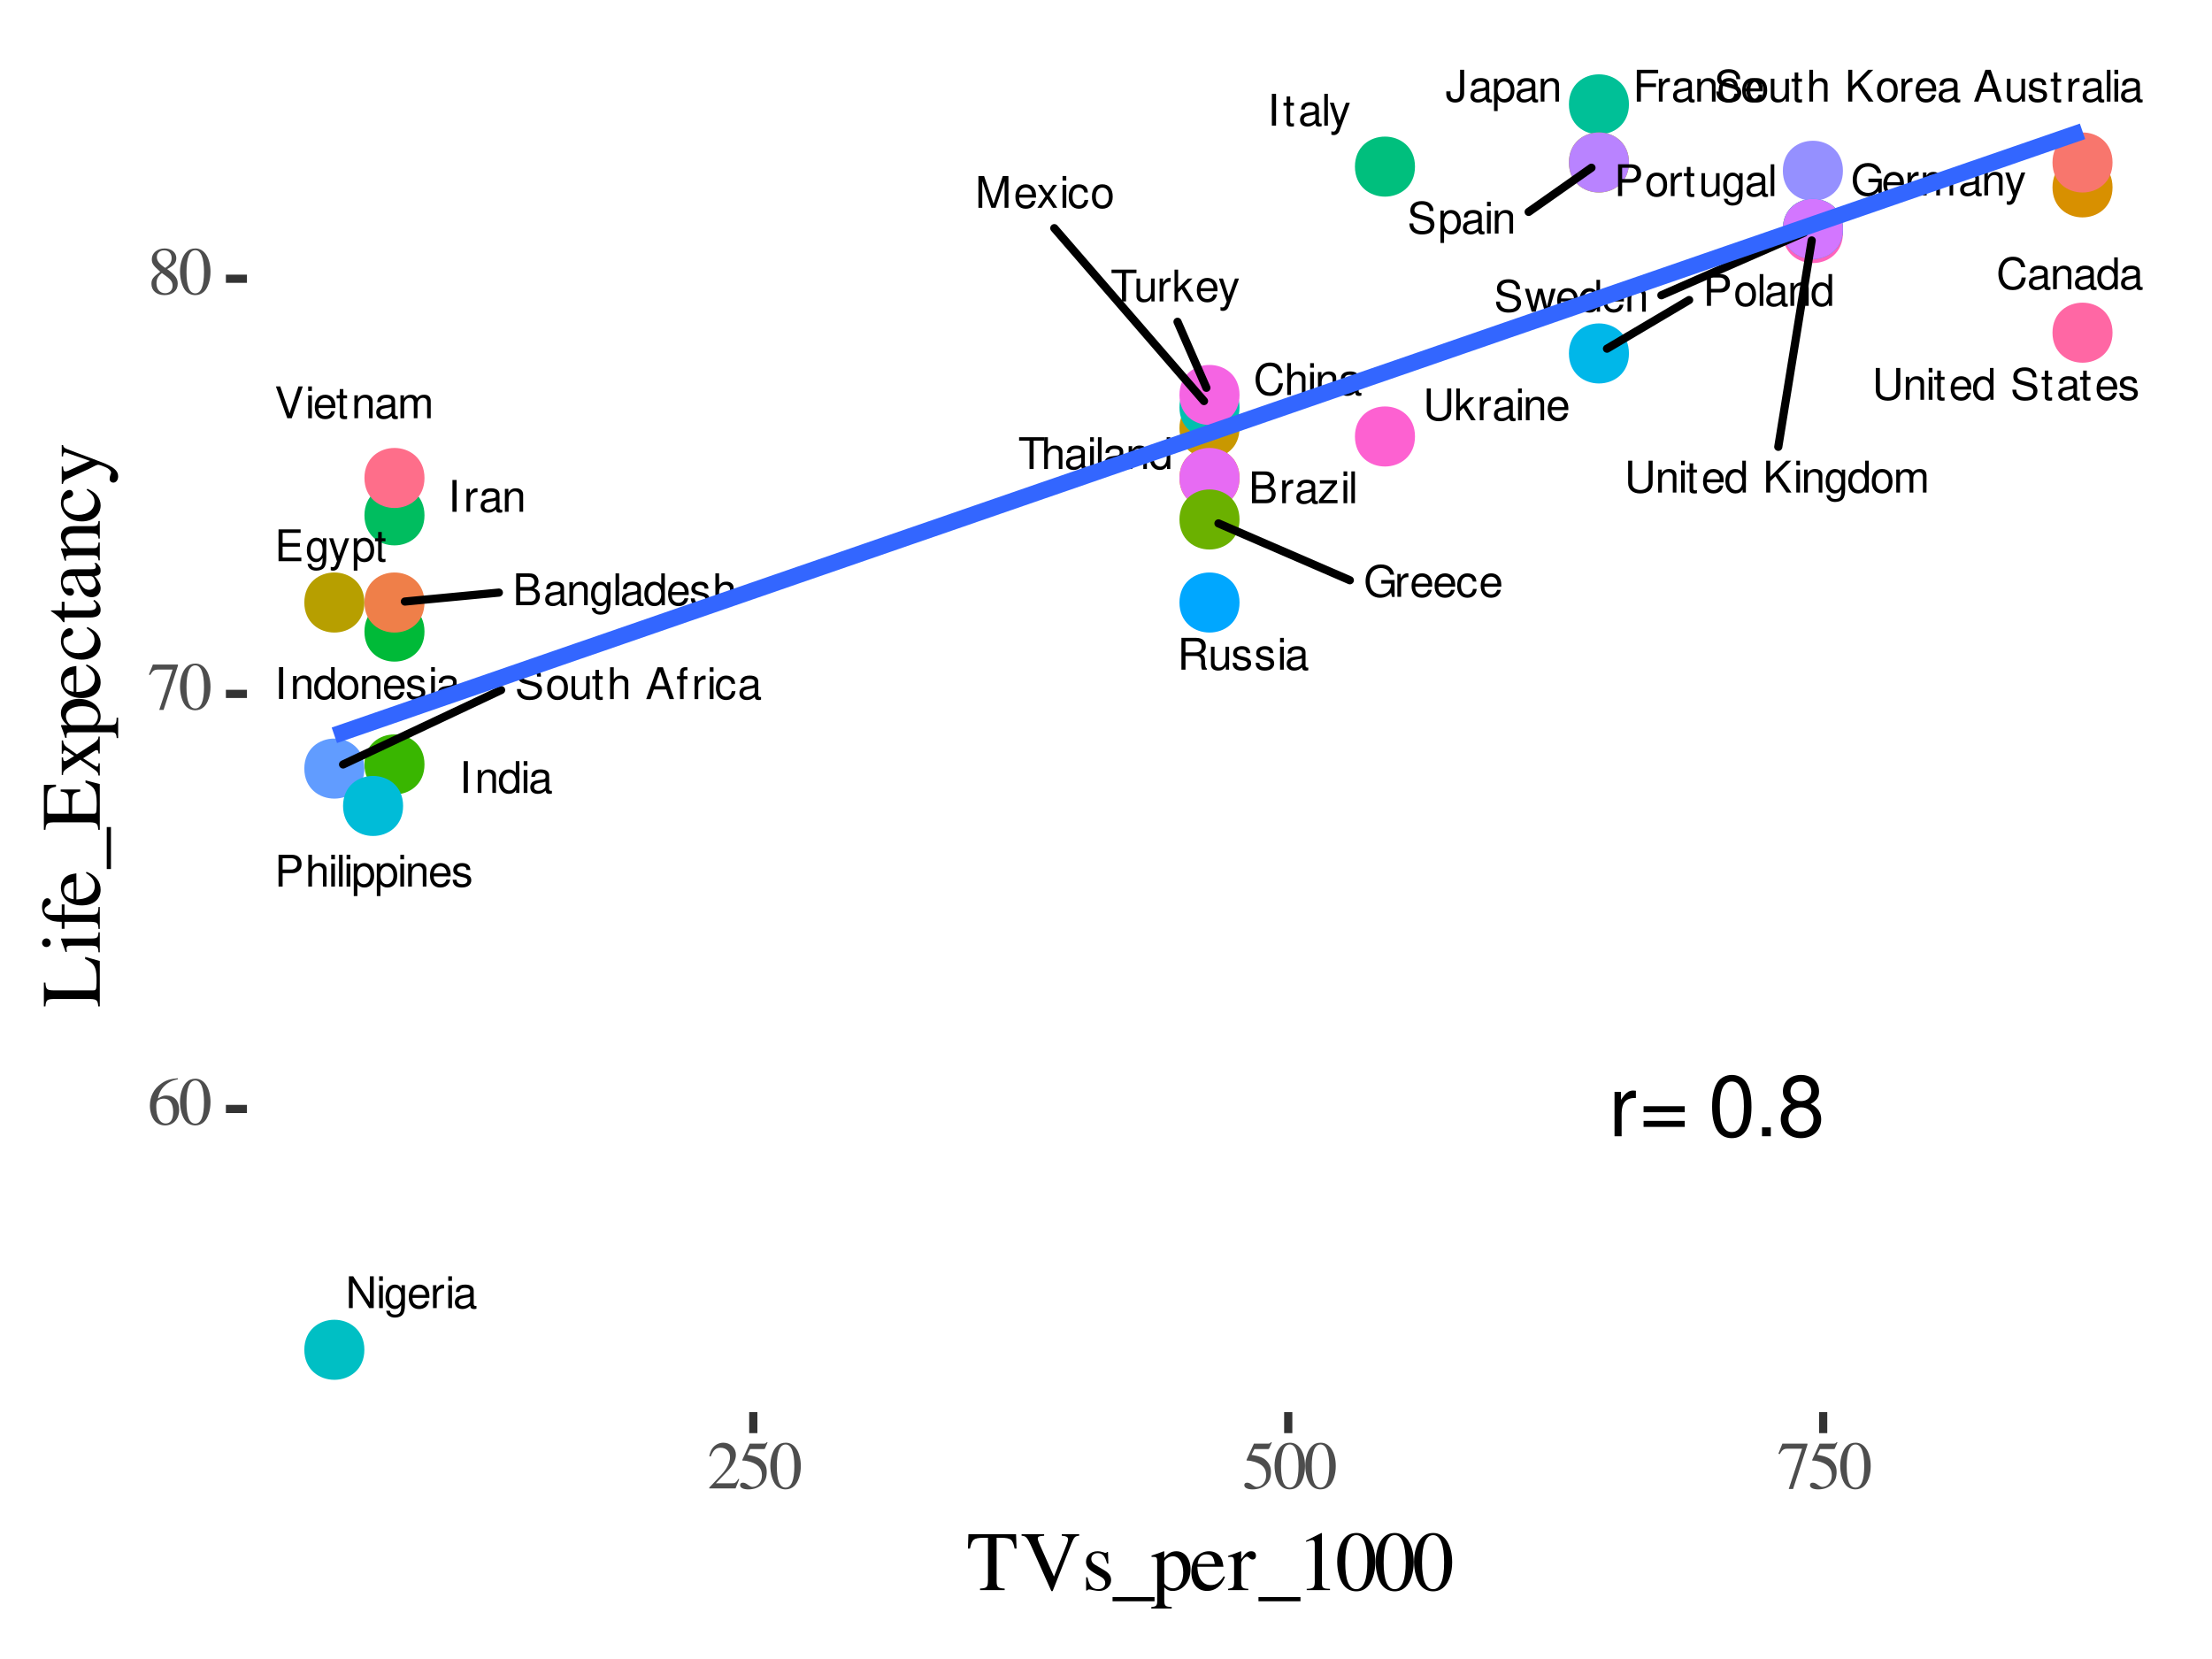 <?xml version="1.0" encoding="UTF-8"?>
<svg xmlns="http://www.w3.org/2000/svg" xmlns:xlink="http://www.w3.org/1999/xlink" width="288pt" height="216pt" viewBox="0 0 288 216" version="1.1">
<defs>
<g>
<symbol overflow="visible" id="glyph0-0">
<path style="stroke:none;" d=""/>
</symbol>
<symbol overflow="visible" id="glyph0-1">
<path style="stroke:none;" d="M 3.141 -4.141 L 3.141 -1.234 C 3.141 -0.672 2.734 -0.328 2.062 -0.328 C 1.766 -0.328 1.516 -0.406 1.312 -0.547 C 1.109 -0.703 1.016 -0.922 1.016 -1.234 L 1.016 -4.141 L 0.484 -4.141 L 0.484 -1.234 C 0.484 -0.391 1.094 0.125 2.062 0.125 C 3.047 0.125 3.672 -0.406 3.672 -1.234 L 3.672 -4.141 Z M 3.141 -4.141 "/>
</symbol>
<symbol overflow="visible" id="glyph0-2">
<path style="stroke:none;" d="M 0.391 -2.984 L 0.391 0 L 0.875 0 L 0.875 -1.641 C 0.875 -2.25 1.188 -2.656 1.688 -2.656 C 2.062 -2.656 2.297 -2.422 2.297 -2.062 L 2.297 0 L 2.766 0 L 2.766 -2.25 C 2.766 -2.75 2.406 -3.062 1.828 -3.062 C 1.375 -3.062 1.094 -2.891 0.844 -2.484 L 0.844 -2.984 Z M 0.391 -2.984 "/>
</symbol>
<symbol overflow="visible" id="glyph0-3">
<path style="stroke:none;" d="M 0.859 -2.984 L 0.375 -2.984 L 0.375 0 L 0.859 0 Z M 0.859 -4.141 L 0.375 -4.141 L 0.375 -3.547 L 0.859 -3.547 Z M 0.859 -4.141 "/>
</symbol>
<symbol overflow="visible" id="glyph0-4">
<path style="stroke:none;" d="M 1.438 -2.984 L 0.953 -2.984 L 0.953 -3.797 L 0.484 -3.797 L 0.484 -2.984 L 0.078 -2.984 L 0.078 -2.594 L 0.484 -2.594 L 0.484 -0.344 C 0.484 -0.031 0.688 0.125 1.062 0.125 C 1.188 0.125 1.281 0.125 1.438 0.094 L 1.438 -0.312 C 1.375 -0.297 1.312 -0.281 1.219 -0.281 C 1.016 -0.281 0.953 -0.344 0.953 -0.547 L 0.953 -2.594 L 1.438 -2.594 Z M 1.438 -2.984 "/>
</symbol>
<symbol overflow="visible" id="glyph0-5">
<path style="stroke:none;" d="M 2.922 -1.328 C 2.922 -1.781 2.891 -2.062 2.797 -2.281 C 2.609 -2.766 2.156 -3.062 1.594 -3.062 C 0.766 -3.062 0.234 -2.438 0.234 -1.453 C 0.234 -0.469 0.734 0.125 1.578 0.125 C 2.266 0.125 2.734 -0.25 2.859 -0.906 L 2.375 -0.906 C 2.25 -0.516 1.984 -0.312 1.594 -0.312 C 1.297 -0.312 1.047 -0.438 0.875 -0.688 C 0.766 -0.859 0.734 -1.031 0.719 -1.328 Z M 0.734 -1.719 C 0.781 -2.266 1.109 -2.625 1.594 -2.625 C 2.062 -2.625 2.406 -2.25 2.406 -1.719 Z M 0.734 -1.719 "/>
</symbol>
<symbol overflow="visible" id="glyph0-6">
<path style="stroke:none;" d="M 2.812 -4.141 L 2.344 -4.141 L 2.344 -2.609 C 2.141 -2.906 1.828 -3.062 1.422 -3.062 C 0.656 -3.062 0.141 -2.453 0.141 -1.5 C 0.141 -0.484 0.641 0.125 1.438 0.125 C 1.859 0.125 2.141 -0.016 2.391 -0.391 L 2.391 0 L 2.812 0 Z M 1.5 -2.625 C 2.016 -2.625 2.344 -2.172 2.344 -1.453 C 2.344 -0.766 2.016 -0.312 1.516 -0.312 C 0.984 -0.312 0.641 -0.781 0.641 -1.469 C 0.641 -2.156 0.984 -2.625 1.5 -2.625 Z M 1.5 -2.625 "/>
</symbol>
<symbol overflow="visible" id="glyph0-7">
<path style="stroke:none;" d=""/>
</symbol>
<symbol overflow="visible" id="glyph0-8">
<path style="stroke:none;" d="M 3.391 -2.922 C 3.391 -3.219 3.375 -3.297 3.281 -3.484 C 3.047 -3.969 2.578 -4.219 1.875 -4.219 C 0.969 -4.219 0.391 -3.75 0.391 -3 C 0.391 -2.484 0.672 -2.172 1.219 -2.031 L 2.234 -1.75 C 2.766 -1.625 3 -1.406 3 -1.094 C 3 -0.859 2.891 -0.641 2.703 -0.516 C 2.547 -0.391 2.281 -0.328 1.938 -0.328 C 1.484 -0.328 1.188 -0.438 0.984 -0.688 C 0.844 -0.859 0.766 -1.062 0.781 -1.312 L 0.266 -1.312 C 0.281 -0.938 0.359 -0.688 0.516 -0.453 C 0.797 -0.062 1.281 0.125 1.906 0.125 C 2.406 0.125 2.812 0.016 3.078 -0.188 C 3.359 -0.406 3.531 -0.781 3.531 -1.141 C 3.531 -1.656 3.219 -2.031 2.656 -2.172 L 1.609 -2.453 C 1.109 -2.594 0.922 -2.75 0.922 -3.078 C 0.922 -3.484 1.297 -3.766 1.859 -3.766 C 2.516 -3.766 2.891 -3.469 2.891 -2.922 Z M 3.391 -2.922 "/>
</symbol>
<symbol overflow="visible" id="glyph0-9">
<path style="stroke:none;" d="M 3.047 -0.281 C 2.984 -0.266 2.969 -0.266 2.938 -0.266 C 2.781 -0.266 2.688 -0.359 2.688 -0.5 L 2.688 -2.25 C 2.688 -2.781 2.297 -3.062 1.562 -3.062 C 1.125 -3.062 0.781 -2.938 0.578 -2.719 C 0.438 -2.562 0.375 -2.391 0.375 -2.094 L 0.844 -2.094 C 0.891 -2.469 1.109 -2.625 1.547 -2.625 C 1.984 -2.625 2.219 -2.469 2.219 -2.188 L 2.219 -2.062 C 2.203 -1.859 2.109 -1.781 1.719 -1.734 C 1.047 -1.641 0.938 -1.625 0.766 -1.547 C 0.422 -1.406 0.234 -1.141 0.234 -0.75 C 0.234 -0.203 0.609 0.125 1.219 0.125 C 1.594 0.125 1.891 0 2.234 -0.312 C 2.266 0 2.406 0.125 2.719 0.125 C 2.828 0.125 2.891 0.125 3.047 0.078 Z M 2.219 -0.938 C 2.219 -0.781 2.172 -0.688 2.031 -0.547 C 1.828 -0.375 1.594 -0.281 1.312 -0.281 C 0.953 -0.281 0.734 -0.453 0.734 -0.766 C 0.734 -1.078 0.938 -1.234 1.453 -1.312 C 1.953 -1.375 2.047 -1.406 2.219 -1.469 Z M 2.219 -0.938 "/>
</symbol>
<symbol overflow="visible" id="glyph0-10">
<path style="stroke:none;" d="M 2.484 -2.156 C 2.484 -2.734 2.094 -3.062 1.406 -3.062 C 0.719 -3.062 0.266 -2.703 0.266 -2.156 C 0.266 -1.688 0.5 -1.469 1.219 -1.297 L 1.656 -1.188 C 1.984 -1.109 2.109 -0.984 2.109 -0.781 C 2.109 -0.5 1.844 -0.312 1.422 -0.312 C 1.172 -0.312 0.953 -0.375 0.828 -0.5 C 0.75 -0.594 0.719 -0.672 0.688 -0.891 L 0.188 -0.891 C 0.219 -0.203 0.609 0.125 1.375 0.125 C 2.125 0.125 2.609 -0.234 2.609 -0.812 C 2.609 -1.25 2.359 -1.5 1.766 -1.641 L 1.312 -1.75 C 0.922 -1.844 0.766 -1.969 0.766 -2.172 C 0.766 -2.453 1 -2.625 1.391 -2.625 C 1.781 -2.625 1.984 -2.469 1.984 -2.156 Z M 2.484 -2.156 "/>
</symbol>
<symbol overflow="visible" id="glyph0-11">
<path style="stroke:none;" d="M 3.766 -2.859 C 3.594 -3.766 3.078 -4.219 2.172 -4.219 C 1.609 -4.219 1.156 -4.031 0.859 -3.703 C 0.484 -3.281 0.266 -2.703 0.266 -2.031 C 0.266 -1.344 0.484 -0.75 0.875 -0.359 C 1.188 -0.016 1.609 0.125 2.141 0.125 C 3.156 0.125 3.719 -0.422 3.844 -1.516 L 3.297 -1.516 C 3.266 -1.234 3.203 -1.031 3.109 -0.875 C 2.953 -0.531 2.594 -0.328 2.156 -0.328 C 1.328 -0.328 0.797 -1 0.797 -2.031 C 0.797 -3.094 1.297 -3.75 2.109 -3.75 C 2.438 -3.75 2.75 -3.656 2.922 -3.484 C 3.078 -3.344 3.156 -3.172 3.219 -2.859 Z M 3.766 -2.859 "/>
</symbol>
<symbol overflow="visible" id="glyph0-12">
<path style="stroke:none;" d="M 0.391 -4.141 L 0.391 0 L 0.875 0 L 0.875 -1.641 C 0.875 -2.25 1.188 -2.656 1.672 -2.656 C 1.844 -2.656 1.984 -2.609 2.094 -2.516 C 2.234 -2.422 2.297 -2.281 2.297 -2.062 L 2.297 0 L 2.766 0 L 2.766 -2.25 C 2.766 -2.75 2.406 -3.062 1.828 -3.062 C 1.406 -3.062 1.156 -2.938 0.875 -2.578 L 0.875 -4.141 Z M 0.391 -4.141 "/>
</symbol>
<symbol overflow="visible" id="glyph0-13">
<path style="stroke:none;" d="M 1.109 -4.141 L 0.562 -4.141 L 0.562 0 L 1.109 0 Z M 1.109 -4.141 "/>
</symbol>
<symbol overflow="visible" id="glyph0-14">
<path style="stroke:none;" d="M 1.891 -4.141 L 1.891 -1.234 C 1.891 -0.906 1.859 -0.703 1.766 -0.562 C 1.656 -0.406 1.469 -0.312 1.25 -0.312 C 0.859 -0.312 0.641 -0.578 0.641 -1.062 L 0.641 -1.328 L 0.094 -1.328 L 0.094 -0.969 C 0.094 -0.297 0.547 0.125 1.25 0.125 C 1.969 0.125 2.422 -0.312 2.422 -1.031 L 2.422 -4.141 Z M 1.891 -4.141 "/>
</symbol>
<symbol overflow="visible" id="glyph0-15">
<path style="stroke:none;" d="M 0.312 1.234 L 0.781 1.234 L 0.781 -0.312 C 1.031 0 1.312 0.125 1.703 0.125 C 2.469 0.125 2.969 -0.484 2.969 -1.438 C 2.969 -2.438 2.484 -3.062 1.688 -3.062 C 1.297 -3.062 0.969 -2.891 0.75 -2.531 L 0.75 -2.984 L 0.312 -2.984 Z M 1.609 -2.625 C 2.141 -2.625 2.484 -2.156 2.484 -1.453 C 2.484 -0.781 2.125 -0.312 1.609 -0.312 C 1.109 -0.312 0.781 -0.766 0.781 -1.469 C 0.781 -2.172 1.109 -2.625 1.609 -2.625 Z M 1.609 -2.625 "/>
</symbol>
<symbol overflow="visible" id="glyph0-16">
<path style="stroke:none;" d="M 4.031 -2.188 L 2.297 -2.188 L 2.297 -1.719 L 3.562 -1.719 L 3.562 -1.609 C 3.562 -0.875 3.016 -0.328 2.266 -0.328 C 1.844 -0.328 1.469 -0.484 1.219 -0.75 C 0.938 -1.047 0.781 -1.547 0.781 -2.062 C 0.781 -3.078 1.359 -3.75 2.234 -3.75 C 2.859 -3.75 3.328 -3.422 3.438 -2.891 L 3.969 -2.891 C 3.828 -3.734 3.188 -4.219 2.234 -4.219 C 1.734 -4.219 1.328 -4.078 1 -3.812 C 0.516 -3.422 0.25 -2.781 0.25 -2.031 C 0.25 -0.75 1.031 0.125 2.156 0.125 C 2.719 0.125 3.156 -0.078 3.562 -0.531 L 3.703 0.016 L 4.031 0.016 Z M 4.031 -2.188 "/>
</symbol>
<symbol overflow="visible" id="glyph0-17">
<path style="stroke:none;" d="M 0.391 -2.984 L 0.391 0 L 0.875 0 L 0.875 -1.547 C 0.875 -2.266 1.172 -2.578 1.828 -2.562 L 1.828 -3.047 C 1.75 -3.062 1.703 -3.062 1.641 -3.062 C 1.344 -3.062 1.109 -2.891 0.828 -2.438 L 0.828 -2.984 Z M 0.391 -2.984 "/>
</symbol>
<symbol overflow="visible" id="glyph0-18">
<path style="stroke:none;" d="M 0.391 -2.984 L 0.391 0 L 0.875 0 L 0.875 -1.875 C 0.875 -2.297 1.188 -2.656 1.578 -2.656 C 1.922 -2.656 2.125 -2.438 2.125 -2.047 L 2.125 0 L 2.609 0 L 2.609 -1.875 C 2.609 -2.297 2.922 -2.656 3.297 -2.656 C 3.656 -2.656 3.859 -2.422 3.859 -2.047 L 3.859 0 L 4.328 0 L 4.328 -2.234 C 4.328 -2.766 4.031 -3.062 3.469 -3.062 C 3.078 -3.062 2.828 -2.953 2.547 -2.609 C 2.375 -2.922 2.141 -3.062 1.75 -3.062 C 1.359 -3.062 1.094 -2.922 0.844 -2.562 L 0.844 -2.984 Z M 0.391 -2.984 "/>
</symbol>
<symbol overflow="visible" id="glyph0-19">
<path style="stroke:none;" d="M 2.203 -2.984 L 1.375 -0.656 L 0.625 -2.984 L 0.109 -2.984 L 1.125 0.016 L 0.938 0.484 C 0.859 0.688 0.75 0.781 0.562 0.781 C 0.484 0.781 0.406 0.766 0.312 0.734 L 0.312 1.172 C 0.406 1.219 0.5 1.234 0.625 1.234 C 0.781 1.234 0.938 1.188 1.062 1.094 C 1.219 0.984 1.297 0.859 1.391 0.625 L 2.719 -2.984 Z M 2.203 -2.984 "/>
</symbol>
<symbol overflow="visible" id="glyph0-20">
<path style="stroke:none;" d="M 0.984 -1.453 L 1.656 -2.125 L 3.109 0 L 3.75 0 L 2.031 -2.453 L 3.719 -4.141 L 3.047 -4.141 L 0.984 -2.047 L 0.984 -4.141 L 0.453 -4.141 L 0.453 0 L 0.984 0 Z M 0.984 -1.453 "/>
</symbol>
<symbol overflow="visible" id="glyph0-21">
<path style="stroke:none;" d="M 2.297 -2.984 L 2.297 -2.547 C 2.062 -2.906 1.797 -3.062 1.422 -3.062 C 0.703 -3.062 0.203 -2.391 0.203 -1.438 C 0.203 -0.938 0.312 -0.578 0.578 -0.266 C 0.797 -0.016 1.078 0.125 1.391 0.125 C 1.75 0.125 2 -0.031 2.25 -0.406 L 2.25 -0.25 C 2.25 0.547 2.031 0.844 1.438 0.844 C 1.031 0.844 0.828 0.688 0.781 0.344 L 0.297 0.344 C 0.344 0.891 0.781 1.234 1.422 1.234 C 1.859 1.234 2.234 1.094 2.422 0.859 C 2.656 0.578 2.734 0.203 2.734 -0.484 L 2.734 -2.984 Z M 1.469 -2.625 C 1.969 -2.625 2.25 -2.203 2.25 -1.453 C 2.25 -0.734 1.969 -0.312 1.469 -0.312 C 0.984 -0.312 0.688 -0.734 0.688 -1.469 C 0.688 -2.203 0.984 -2.625 1.469 -2.625 Z M 1.469 -2.625 "/>
</symbol>
<symbol overflow="visible" id="glyph0-22">
<path style="stroke:none;" d="M 1.547 -3.062 C 0.703 -3.062 0.203 -2.469 0.203 -1.469 C 0.203 -0.453 0.703 0.125 1.547 0.125 C 2.391 0.125 2.906 -0.469 2.906 -1.438 C 2.906 -2.484 2.406 -3.062 1.547 -3.062 Z M 1.547 -2.625 C 2.094 -2.625 2.406 -2.188 2.406 -1.453 C 2.406 -0.75 2.078 -0.312 1.547 -0.312 C 1.031 -0.312 0.703 -0.75 0.703 -1.469 C 0.703 -2.188 1.031 -2.625 1.547 -2.625 Z M 1.547 -2.625 "/>
</symbol>
<symbol overflow="visible" id="glyph0-23">
<path style="stroke:none;" d="M 1.047 -1.891 L 3.016 -1.891 L 3.016 -2.359 L 1.047 -2.359 L 1.047 -3.688 L 3.297 -3.688 L 3.297 -4.141 L 0.516 -4.141 L 0.516 0 L 1.047 0 Z M 1.047 -1.891 "/>
</symbol>
<symbol overflow="visible" id="glyph0-24">
<path style="stroke:none;" d="M 2.672 -1.984 C 2.656 -2.266 2.594 -2.453 2.484 -2.625 C 2.281 -2.906 1.922 -3.062 1.5 -3.062 C 0.688 -3.062 0.172 -2.422 0.172 -1.438 C 0.172 -0.484 0.688 0.125 1.5 0.125 C 2.203 0.125 2.656 -0.297 2.719 -1.031 L 2.234 -1.031 C 2.156 -0.547 1.906 -0.312 1.5 -0.312 C 0.984 -0.312 0.672 -0.734 0.672 -1.438 C 0.672 -2.188 0.984 -2.625 1.5 -2.625 C 1.891 -2.625 2.141 -2.391 2.203 -1.984 Z M 2.672 -1.984 "/>
</symbol>
<symbol overflow="visible" id="glyph0-25">
<path style="stroke:none;" d="M 0.453 0 L 2.328 0 C 2.719 0 3 -0.109 3.219 -0.344 C 3.422 -0.562 3.547 -0.859 3.547 -1.188 C 3.547 -1.688 3.312 -1.984 2.781 -2.188 C 3.172 -2.359 3.359 -2.672 3.359 -3.094 C 3.359 -3.406 3.25 -3.656 3.031 -3.859 C 2.812 -4.062 2.531 -4.141 2.125 -4.141 L 0.453 -4.141 Z M 0.984 -2.359 L 0.984 -3.688 L 2 -3.688 C 2.297 -3.688 2.469 -3.641 2.609 -3.531 C 2.75 -3.422 2.828 -3.25 2.828 -3.016 C 2.828 -2.797 2.75 -2.625 2.609 -2.516 C 2.469 -2.406 2.297 -2.359 2 -2.359 Z M 0.984 -0.469 L 0.984 -1.891 L 2.266 -1.891 C 2.734 -1.891 3.016 -1.625 3.016 -1.172 C 3.016 -0.734 2.734 -0.469 2.266 -0.469 Z M 0.984 -0.469 "/>
</symbol>
<symbol overflow="visible" id="glyph0-26">
<path style="stroke:none;" d="M 2.516 -2.984 L 0.297 -2.984 L 0.297 -2.562 L 1.953 -2.562 L 0.172 -0.422 L 0.172 0 L 2.594 0 L 2.594 -0.422 L 0.75 -0.422 L 2.516 -2.562 Z M 2.516 -2.984 "/>
</symbol>
<symbol overflow="visible" id="glyph0-27">
<path style="stroke:none;" d="M 0.859 -4.141 L 0.391 -4.141 L 0.391 0 L 0.859 0 Z M 0.859 -4.141 "/>
</symbol>
<symbol overflow="visible" id="glyph0-28">
<path style="stroke:none;" d="M 1.062 -1.781 L 2.422 -1.781 C 2.891 -1.781 3.109 -1.562 3.109 -1.047 L 3.094 -0.672 C 3.094 -0.422 3.141 -0.172 3.219 0 L 3.859 0 L 3.859 -0.125 C 3.656 -0.266 3.625 -0.422 3.609 -0.969 C 3.609 -1.656 3.5 -1.859 3.047 -2.047 C 3.516 -2.281 3.703 -2.562 3.703 -3.031 C 3.703 -3.75 3.266 -4.141 2.438 -4.141 L 0.531 -4.141 L 0.531 0 L 1.062 0 Z M 1.062 -2.25 L 1.062 -3.688 L 2.344 -3.688 C 2.641 -3.688 2.797 -3.641 2.938 -3.516 C 3.078 -3.406 3.156 -3.219 3.156 -2.969 C 3.156 -2.469 2.906 -2.25 2.344 -2.25 Z M 1.062 -2.25 "/>
</symbol>
<symbol overflow="visible" id="glyph0-29">
<path style="stroke:none;" d="M 2.734 0 L 2.734 -2.984 L 2.266 -2.984 L 2.266 -1.297 C 2.266 -0.688 1.953 -0.281 1.453 -0.281 C 1.078 -0.281 0.844 -0.516 0.844 -0.875 L 0.844 -2.984 L 0.375 -2.984 L 0.375 -0.688 C 0.375 -0.188 0.734 0.125 1.312 0.125 C 1.75 0.125 2.031 -0.016 2.312 -0.422 L 2.312 0 Z M 2.734 0 "/>
</symbol>
<symbol overflow="visible" id="glyph0-30">
<path style="stroke:none;" d="M 2.703 -1.25 L 3.125 0 L 3.719 0 L 2.266 -4.141 L 1.578 -4.141 L 0.094 0 L 0.656 0 L 1.094 -1.25 Z M 2.547 -1.688 L 1.234 -1.688 L 1.906 -3.578 Z M 2.547 -1.688 "/>
</symbol>
<symbol overflow="visible" id="glyph0-31">
<path style="stroke:none;" d="M 2.656 0 L 3.828 -3.469 L 3.828 0 L 4.328 0 L 4.328 -4.141 L 3.594 -4.141 L 2.391 -0.531 L 1.156 -4.141 L 0.422 -4.141 L 0.422 0 L 0.922 0 L 0.922 -3.469 L 2.109 0 Z M 2.656 0 "/>
</symbol>
<symbol overflow="visible" id="glyph0-32">
<path style="stroke:none;" d="M 1.656 -1.547 L 2.656 -2.984 L 2.125 -2.984 L 1.406 -1.906 L 0.688 -2.984 L 0.156 -2.984 L 1.156 -1.516 L 0.094 0 L 0.641 0 L 1.391 -1.141 L 2.141 0 L 2.688 0 Z M 1.656 -1.547 "/>
</symbol>
<symbol overflow="visible" id="glyph0-33">
<path style="stroke:none;" d="M 3.672 -4.141 L 3.172 -4.141 L 3.172 -0.75 L 1 -4.141 L 0.438 -4.141 L 0.438 0 L 0.938 0 L 0.938 -3.359 L 3.078 0 L 3.672 0 Z M 3.672 -4.141 "/>
</symbol>
<symbol overflow="visible" id="glyph0-34">
<path style="stroke:none;" d="M 2.016 -3.688 L 3.375 -3.688 L 3.375 -4.141 L 0.125 -4.141 L 0.125 -3.688 L 1.484 -3.688 L 1.484 0 L 2.016 0 Z M 2.016 -3.688 "/>
</symbol>
<symbol overflow="visible" id="glyph0-35">
<path style="stroke:none;" d="M 0.797 -4.141 L 0.328 -4.141 L 0.328 0 L 0.797 0 L 0.797 -1.156 L 1.266 -1.609 L 2.266 0 L 2.859 0 L 1.641 -1.953 L 2.672 -2.984 L 2.062 -2.984 L 0.797 -1.719 Z M 0.797 -4.141 "/>
</symbol>
<symbol overflow="visible" id="glyph0-36">
<path style="stroke:none;" d="M 1.047 -1.891 L 3.297 -1.891 L 3.297 -2.359 L 1.047 -2.359 L 1.047 -3.688 L 3.391 -3.688 L 3.391 -4.141 L 0.516 -4.141 L 0.516 0 L 3.484 0 L 3.484 -0.469 L 1.047 -0.469 Z M 1.047 -1.891 "/>
</symbol>
<symbol overflow="visible" id="glyph0-37">
<path style="stroke:none;" d="M 2.234 0 L 3.672 -4.141 L 3.109 -4.141 L 1.953 -0.641 L 0.734 -4.141 L 0.172 -4.141 L 1.656 0 Z M 2.234 0 "/>
</symbol>
<symbol overflow="visible" id="glyph0-38">
<path style="stroke:none;" d="M 1.469 -2.984 L 0.969 -2.984 L 0.969 -3.453 C 0.969 -3.641 1.078 -3.75 1.297 -3.75 C 1.344 -3.75 1.359 -3.75 1.469 -3.75 L 1.469 -4.141 C 1.359 -4.156 1.297 -4.156 1.203 -4.156 C 0.766 -4.156 0.5 -3.906 0.5 -3.484 L 0.5 -2.984 L 0.109 -2.984 L 0.109 -2.594 L 0.5 -2.594 L 0.5 0 L 0.969 0 L 0.969 -2.594 L 1.469 -2.594 Z M 1.469 -2.984 "/>
</symbol>
<symbol overflow="visible" id="glyph0-39">
<path style="stroke:none;" d="M 1.047 -1.75 L 2.344 -1.75 C 2.672 -1.75 2.922 -1.859 3.156 -2.047 C 3.406 -2.281 3.516 -2.547 3.516 -2.922 C 3.516 -3.703 3.047 -4.141 2.234 -4.141 L 0.516 -4.141 L 0.516 0 L 1.047 0 Z M 1.047 -2.219 L 1.047 -3.688 L 2.156 -3.688 C 2.656 -3.688 2.953 -3.406 2.953 -2.953 C 2.953 -2.5 2.656 -2.219 2.156 -2.219 Z M 1.047 -2.219 "/>
</symbol>
<symbol overflow="visible" id="glyph0-40">
<path style="stroke:none;" d="M 3.156 0 L 4.031 -2.984 L 3.484 -2.984 L 2.906 -0.656 L 2.312 -2.984 L 1.734 -2.984 L 1.172 -0.656 L 0.562 -2.984 L 0.031 -2.984 L 0.906 0 L 1.438 0 L 2 -2.344 L 2.609 0 Z M 3.156 0 "/>
</symbol>
<symbol overflow="visible" id="glyph1-0">
<path style="stroke:none;" d=""/>
</symbol>
<symbol overflow="visible" id="glyph1-1">
<path style="stroke:none;" d="M 0.766 -5.781 L 0.766 0 L 1.688 0 L 1.688 -3 C 1.703 -4.391 2.281 -5.016 3.547 -4.984 L 3.547 -5.922 C 3.391 -5.938 3.297 -5.953 3.188 -5.953 C 2.594 -5.953 2.141 -5.594 1.609 -4.734 L 1.609 -5.781 Z M 0.766 -5.781 "/>
</symbol>
<symbol overflow="visible" id="glyph1-2">
<path style="stroke:none;" d="M 5.906 -3.906 L 0.547 -3.906 L 0.547 -3.125 L 5.906 -3.125 Z M 5.906 -2 L 0.547 -2 L 0.547 -1.219 L 5.906 -1.219 Z M 5.906 -2 "/>
</symbol>
<symbol overflow="visible" id="glyph1-3">
<path style="stroke:none;" d=""/>
</symbol>
<symbol overflow="visible" id="glyph1-4">
<path style="stroke:none;" d="M 3.031 -7.984 C 2.312 -7.984 1.641 -7.656 1.234 -7.109 C 0.734 -6.406 0.469 -5.344 0.469 -3.859 C 0.469 -1.172 1.359 0.25 3.031 0.25 C 4.688 0.25 5.594 -1.172 5.594 -3.797 C 5.594 -5.344 5.359 -6.391 4.844 -7.109 C 4.438 -7.672 3.781 -7.984 3.031 -7.984 Z M 3.031 -7.125 C 4.094 -7.125 4.609 -6.047 4.609 -3.891 C 4.609 -1.609 4.094 -0.547 3.016 -0.547 C 1.984 -0.547 1.469 -1.656 1.469 -3.859 C 1.469 -6.047 1.984 -7.125 3.031 -7.125 Z M 3.031 -7.125 "/>
</symbol>
<symbol overflow="visible" id="glyph1-5">
<path style="stroke:none;" d="M 2.109 -1.156 L 0.969 -1.156 L 0.969 0 L 2.109 0 Z M 2.109 -1.156 "/>
</symbol>
<symbol overflow="visible" id="glyph1-6">
<path style="stroke:none;" d="M 4.312 -4.203 C 5.141 -4.703 5.391 -5.109 5.391 -5.859 C 5.391 -7.109 4.438 -7.984 3.031 -7.984 C 1.656 -7.984 0.688 -7.109 0.688 -5.859 C 0.688 -5.109 0.938 -4.719 1.75 -4.203 C 0.844 -3.75 0.406 -3.109 0.406 -2.219 C 0.406 -0.766 1.484 0.25 3.031 0.25 C 4.578 0.25 5.672 -0.766 5.672 -2.219 C 5.672 -3.109 5.219 -3.75 4.312 -4.203 Z M 3.031 -7.125 C 3.859 -7.125 4.391 -6.625 4.391 -5.828 C 4.391 -5.078 3.859 -4.578 3.031 -4.578 C 2.203 -4.578 1.672 -5.078 1.672 -5.859 C 1.672 -6.625 2.203 -7.125 3.031 -7.125 Z M 3.031 -3.766 C 4.016 -3.766 4.672 -3.125 4.672 -2.203 C 4.672 -1.234 4.016 -0.609 3.016 -0.609 C 2.062 -0.609 1.406 -1.266 1.406 -2.188 C 1.406 -3.141 2.062 -3.766 3.031 -3.766 Z M 3.031 -3.766 "/>
</symbol>
<symbol overflow="visible" id="glyph2-0">
<path style="stroke:none;" d=""/>
</symbol>
<symbol overflow="visible" id="glyph2-1">
<path style="stroke:none;" d="M 3.922 -6.016 C 2.922 -5.922 2.406 -5.766 1.766 -5.312 C 0.812 -4.641 0.297 -3.641 0.297 -2.453 C 0.297 -1.688 0.531 -0.922 0.922 -0.469 C 1.25 -0.094 1.719 0.125 2.266 0.125 C 3.359 0.125 4.109 -0.719 4.109 -1.922 C 4.109 -3.062 3.484 -3.766 2.453 -3.766 C 2.062 -3.766 1.891 -3.703 1.344 -3.375 C 1.578 -4.703 2.562 -5.641 3.938 -5.875 Z M 2.125 -3.359 C 2.891 -3.359 3.328 -2.734 3.328 -1.625 C 3.328 -0.656 2.984 -0.125 2.359 -0.125 C 1.594 -0.125 1.125 -0.953 1.125 -2.312 C 1.125 -2.766 1.188 -3.016 1.359 -3.141 C 1.547 -3.281 1.828 -3.359 2.125 -3.359 Z M 2.125 -3.359 "/>
</symbol>
<symbol overflow="visible" id="glyph2-2">
<path style="stroke:none;" d="M 2.234 -5.953 C 1.75 -5.953 1.375 -5.812 1.062 -5.484 C 0.547 -5 0.219 -3.984 0.219 -2.953 C 0.219 -1.984 0.5 -0.969 0.922 -0.469 C 1.234 -0.094 1.688 0.125 2.203 0.125 C 2.641 0.125 3.031 -0.031 3.344 -0.328 C 3.859 -0.812 4.188 -1.844 4.188 -2.906 C 4.188 -4.703 3.391 -5.953 2.234 -5.953 Z M 2.203 -5.719 C 2.953 -5.719 3.344 -4.719 3.344 -2.891 C 3.344 -1.047 2.953 -0.109 2.203 -0.109 C 1.438 -0.109 1.062 -1.047 1.062 -2.875 C 1.062 -4.75 1.453 -5.719 2.203 -5.719 Z M 2.203 -5.719 "/>
</symbol>
<symbol overflow="visible" id="glyph2-3">
<path style="stroke:none;" d="M 3.953 -5.828 L 0.688 -5.828 L 0.172 -4.531 L 0.328 -4.453 C 0.688 -5.047 0.859 -5.156 1.344 -5.172 L 3.25 -5.172 L 1.516 0.078 L 2.078 0.078 L 3.953 -5.688 Z M 3.953 -5.828 "/>
</symbol>
<symbol overflow="visible" id="glyph2-4">
<path style="stroke:none;" d="M 2.547 -3.266 C 3.438 -3.734 3.734 -4.094 3.734 -4.703 C 3.734 -5.422 3.109 -5.953 2.219 -5.953 C 1.266 -5.953 0.547 -5.359 0.547 -4.562 C 0.547 -3.984 0.719 -3.734 1.641 -2.922 C 0.672 -2.188 0.5 -1.938 0.5 -1.328 C 0.5 -0.469 1.172 0.125 2.188 0.125 C 3.234 0.125 3.922 -0.453 3.922 -1.359 C 3.922 -2.047 3.609 -2.469 2.547 -3.266 Z M 2.391 -2.359 C 3.031 -1.906 3.25 -1.578 3.25 -1.094 C 3.25 -0.516 2.844 -0.125 2.281 -0.125 C 1.609 -0.125 1.156 -0.641 1.156 -1.391 C 1.156 -1.969 1.344 -2.328 1.859 -2.75 Z M 2.297 -3.422 C 1.516 -3.938 1.203 -4.344 1.203 -4.828 C 1.203 -5.344 1.594 -5.703 2.141 -5.703 C 2.75 -5.703 3.125 -5.312 3.125 -4.703 C 3.125 -4.172 2.891 -3.812 2.297 -3.422 Z M 2.297 -3.422 "/>
</symbol>
<symbol overflow="visible" id="glyph2-5">
<path style="stroke:none;" d="M 4.172 -1.203 L 4.062 -1.25 C 3.734 -0.734 3.641 -0.672 3.234 -0.672 L 1.125 -0.672 L 2.609 -2.219 C 3.391 -3.031 3.734 -3.703 3.734 -4.391 C 3.734 -5.266 3.016 -5.953 2.109 -5.953 C 1.625 -5.953 1.156 -5.75 0.828 -5.406 C 0.547 -5.109 0.422 -4.828 0.266 -4.203 L 0.453 -4.156 C 0.812 -5.016 1.125 -5.297 1.734 -5.297 C 2.484 -5.297 2.969 -4.797 2.969 -4.062 C 2.969 -3.359 2.562 -2.547 1.828 -1.766 L 0.266 -0.109 L 0.266 0 L 3.688 0 Z M 4.172 -1.203 "/>
</symbol>
<symbol overflow="visible" id="glyph2-6">
<path style="stroke:none;" d="M 1.594 -5.125 L 3.312 -5.125 C 3.469 -5.125 3.5 -5.141 3.516 -5.203 L 3.859 -5.984 L 3.781 -6.047 C 3.641 -5.875 3.562 -5.828 3.375 -5.828 L 1.531 -5.828 L 0.578 -3.734 C 0.562 -3.719 0.562 -3.719 0.562 -3.688 C 0.562 -3.641 0.594 -3.625 0.672 -3.625 C 0.953 -3.625 1.297 -3.562 1.656 -3.453 C 2.672 -3.125 3.125 -2.594 3.125 -1.703 C 3.125 -0.859 2.609 -0.203 1.906 -0.203 C 1.734 -0.203 1.594 -0.266 1.328 -0.453 C 1.047 -0.672 0.859 -0.75 0.656 -0.75 C 0.406 -0.75 0.281 -0.641 0.281 -0.422 C 0.281 -0.094 0.688 0.125 1.359 0.125 C 2.078 0.125 2.719 -0.109 3.172 -0.562 C 3.562 -0.953 3.75 -1.453 3.75 -2.125 C 3.75 -2.766 3.578 -3.172 3.156 -3.609 C 2.766 -4 2.266 -4.203 1.219 -4.375 Z M 1.594 -5.125 "/>
</symbol>
<symbol overflow="visible" id="glyph3-0">
<path style="stroke:none;" d=""/>
</symbol>
<symbol overflow="visible" id="glyph3-1">
<path style="stroke:none;" d="M 4.969 -0.203 C 4.062 -0.25 3.922 -0.391 3.922 -1.203 L 3.922 -6.812 L 4.516 -6.812 C 5.781 -6.797 6.016 -6.609 6.266 -5.406 L 6.516 -5.406 L 6.453 -7.281 L 0.25 -7.281 L 0.188 -5.406 L 0.453 -5.406 C 0.703 -6.609 0.938 -6.797 2.203 -6.812 L 2.797 -6.812 L 2.797 -1.312 C 2.781 -0.375 2.688 -0.266 1.766 -0.203 L 1.766 0 L 4.969 0 Z M 4.969 -0.203 "/>
</symbol>
<symbol overflow="visible" id="glyph3-2">
<path style="stroke:none;" d="M 7.672 -7.281 L 5.406 -7.281 L 5.406 -7.078 C 6.016 -7.031 6.219 -6.922 6.219 -6.609 C 6.219 -6.438 6.141 -6.141 6 -5.812 L 4.391 -1.766 L 2.734 -5.484 C 2.359 -6.297 2.281 -6.547 2.281 -6.703 C 2.281 -6.938 2.438 -7.031 2.781 -7.047 C 2.844 -7.047 2.953 -7.062 3.109 -7.078 L 3.109 -7.281 L 0.172 -7.281 L 0.172 -7.078 C 0.719 -7.047 0.875 -6.891 1.344 -5.922 L 4.047 0.125 L 4.219 0.125 L 6.656 -6.047 C 7.016 -6.922 7.141 -7.047 7.672 -7.078 Z M 7.672 -7.281 "/>
</symbol>
<symbol overflow="visible" id="glyph3-3">
<path style="stroke:none;" d="M 3.469 -3.453 L 3.422 -4.969 L 3.297 -4.969 C 3.25 -4.875 3.188 -4.844 3.125 -4.844 C 3.062 -4.844 2.953 -4.859 2.828 -4.922 C 2.578 -5 2.328 -5.062 2.062 -5.062 C 1.188 -5.062 0.562 -4.484 0.562 -3.703 C 0.562 -3.078 0.906 -2.641 1.844 -2.109 L 2.484 -1.75 C 2.875 -1.531 3.062 -1.266 3.062 -0.922 C 3.062 -0.438 2.703 -0.125 2.141 -0.125 C 1.391 -0.125 1 -0.547 0.75 -1.672 L 0.578 -1.672 L 0.578 0.047 L 0.719 0.047 C 0.797 -0.062 0.844 -0.094 0.969 -0.094 C 1.094 -0.094 1.219 -0.062 1.469 0 C 1.766 0.062 2.062 0.109 2.281 0.109 C 3.141 0.109 3.828 -0.531 3.828 -1.297 C 3.828 -1.844 3.562 -2.219 2.906 -2.609 L 1.719 -3.312 C 1.406 -3.5 1.25 -3.766 1.25 -4.062 C 1.25 -4.516 1.578 -4.812 2.094 -4.812 C 2.719 -4.812 3.047 -4.438 3.297 -3.453 Z M 3.469 -3.453 "/>
</symbol>
<symbol overflow="visible" id="glyph3-4">
<path style="stroke:none;" d="M 5.484 1.453 L 5.484 0.906 L 0.016 0.906 L 0.016 1.453 Z M 5.484 1.453 "/>
</symbol>
<symbol overflow="visible" id="glyph3-5">
<path style="stroke:none;" d="M 0.062 2.391 L 2.719 2.391 L 2.719 2.188 C 1.891 2.172 1.766 2.062 1.75 1.359 L 1.75 -0.359 C 2.141 0 2.391 0.109 2.859 0.109 C 4.172 0.109 5.172 -1.125 5.172 -2.719 C 5.172 -4.078 4.406 -5.062 3.328 -5.062 C 2.719 -5.062 2.234 -4.797 1.75 -4.188 L 1.75 -5.031 L 1.688 -5.062 C 1.094 -4.828 0.703 -4.688 0.094 -4.5 L 0.094 -4.328 C 0.203 -4.328 0.266 -4.328 0.375 -4.328 C 0.75 -4.328 0.828 -4.219 0.828 -3.703 L 0.828 1.438 C 0.828 2.031 0.703 2.141 0.062 2.203 Z M 1.75 -3.672 C 1.75 -4 2.359 -4.406 2.875 -4.406 C 3.688 -4.406 4.219 -3.562 4.219 -2.281 C 4.219 -1.062 3.688 -0.234 2.891 -0.234 C 2.375 -0.234 1.75 -0.641 1.75 -0.969 Z M 1.75 -3.672 "/>
</symbol>
<symbol overflow="visible" id="glyph3-6">
<path style="stroke:none;" d="M 4.484 -1.797 C 3.953 -0.969 3.484 -0.656 2.781 -0.656 C 2.156 -0.656 1.688 -0.969 1.359 -1.594 C 1.172 -2.016 1.094 -2.359 1.062 -3.047 L 4.453 -3.047 C 4.359 -3.766 4.25 -4.078 3.984 -4.438 C 3.656 -4.828 3.141 -5.062 2.578 -5.062 C 2.031 -5.062 1.5 -4.859 1.094 -4.484 C 0.578 -4.031 0.281 -3.25 0.281 -2.359 C 0.281 -0.844 1.062 0.109 2.328 0.109 C 3.375 0.109 4.203 -0.531 4.656 -1.734 Z M 1.094 -3.406 C 1.203 -4.25 1.578 -4.656 2.25 -4.656 C 2.922 -4.656 3.188 -4.359 3.328 -3.406 Z M 1.094 -3.406 "/>
</symbol>
<symbol overflow="visible" id="glyph3-7">
<path style="stroke:none;" d="M 0.062 0 L 2.688 0 L 2.688 -0.172 C 1.953 -0.188 1.781 -0.344 1.766 -0.984 L 1.766 -3.469 C 1.766 -3.812 2.219 -4.359 2.531 -4.359 C 2.594 -4.359 2.688 -4.312 2.812 -4.203 C 2.984 -4.031 3.109 -3.984 3.25 -3.984 C 3.516 -3.984 3.688 -4.172 3.688 -4.484 C 3.688 -4.844 3.453 -5.062 3.078 -5.062 C 2.625 -5.062 2.312 -4.812 1.766 -4.031 L 1.766 -5.031 L 1.703 -5.062 C 1.094 -4.812 0.688 -4.656 0.078 -4.469 L 0.078 -4.297 C 0.234 -4.328 0.328 -4.328 0.469 -4.328 C 0.734 -4.328 0.844 -4.156 0.844 -3.672 L 0.844 -0.922 C 0.812 -0.359 0.75 -0.281 0.062 -0.172 Z M 0.062 0 "/>
</symbol>
<symbol overflow="visible" id="glyph3-8">
<path style="stroke:none;" d="M 1.297 0 L 4.328 0 L 4.328 -0.172 C 3.484 -0.172 3.297 -0.281 3.281 -0.812 L 3.281 -7.406 L 3.203 -7.438 L 1.219 -6.438 L 1.219 -6.281 C 1.656 -6.453 1.906 -6.516 2.016 -6.516 C 2.25 -6.516 2.344 -6.359 2.344 -6 L 2.344 -1.016 C 2.328 -0.328 2.141 -0.172 1.297 -0.172 Z M 1.297 0 "/>
</symbol>
<symbol overflow="visible" id="glyph3-9">
<path style="stroke:none;" d="M 2.797 -7.438 C 2.188 -7.438 1.734 -7.266 1.312 -6.859 C 0.688 -6.25 0.266 -4.984 0.266 -3.703 C 0.266 -2.484 0.625 -1.203 1.141 -0.594 C 1.547 -0.109 2.109 0.156 2.75 0.156 C 3.312 0.156 3.781 -0.031 4.188 -0.422 C 4.812 -1.016 5.234 -2.297 5.234 -3.625 C 5.234 -5.891 4.234 -7.438 2.797 -7.438 Z M 2.766 -7.156 C 3.688 -7.156 4.188 -5.906 4.188 -3.609 C 4.188 -1.312 3.703 -0.125 2.75 -0.125 C 1.797 -0.125 1.312 -1.312 1.312 -3.594 C 1.312 -5.938 1.812 -7.156 2.766 -7.156 Z M 2.766 -7.156 "/>
</symbol>
<symbol overflow="visible" id="glyph4-0">
<path style="stroke:none;" d=""/>
</symbol>
<symbol overflow="visible" id="glyph4-1">
<path style="stroke:none;" d="M -7.281 -3.234 L -7.281 -0.125 L -7.078 -0.125 C -7.016 -0.938 -6.875 -1.062 -6.078 -1.094 L -1.203 -1.094 C -0.406 -1.062 -0.25 -0.922 -0.203 -0.125 L 0 -0.125 L 0 -6.047 L -1.906 -6.578 L -1.906 -6.297 C -0.766 -5.781 -0.469 -5.312 -0.422 -3.891 L -0.422 -3.156 C -0.453 -2.312 -0.484 -2.219 -0.875 -2.219 L -6.078 -2.219 C -6.891 -2.234 -7.031 -2.375 -7.078 -3.234 Z M -7.281 -3.234 "/>
</symbol>
<symbol overflow="visible" id="glyph4-2">
<path style="stroke:none;" d="M 0 -0.172 L 0 -2.781 L -0.172 -2.781 C -0.219 -2.062 -0.312 -1.984 -1.125 -1.969 L -5.031 -1.969 L -5.062 -1.922 L -4.453 -0.219 L -4.297 -0.219 L -4.297 -0.312 C -4.328 -0.438 -4.328 -0.578 -4.328 -0.688 C -4.328 -0.953 -4.156 -1.047 -3.672 -1.047 L -1.125 -1.047 C -0.312 -1.016 -0.203 -0.922 -0.172 -0.172 Z M -7.516 -1.406 C -7.516 -1.109 -7.266 -0.859 -6.953 -0.859 C -6.641 -0.859 -6.391 -1.094 -6.391 -1.406 C -6.391 -1.734 -6.641 -1.984 -6.953 -1.984 C -7.266 -1.984 -7.516 -1.734 -7.516 -1.406 Z M -7.516 -1.406 "/>
</symbol>
<symbol overflow="visible" id="glyph4-3">
<path style="stroke:none;" d="M -4.953 -3.406 L -4.953 -2.047 L -6.219 -2.047 C -6.875 -2.047 -7.203 -2.25 -7.203 -2.672 C -7.203 -2.922 -7.094 -3.062 -6.781 -3.25 C -6.484 -3.438 -6.375 -3.562 -6.375 -3.75 C -6.375 -4.016 -6.578 -4.219 -6.828 -4.219 C -7.234 -4.219 -7.516 -3.734 -7.516 -3.062 C -7.516 -2.375 -7.219 -1.797 -6.719 -1.516 C -6.219 -1.234 -5.828 -1.141 -4.953 -1.141 L -4.953 -0.234 L -4.594 -0.234 L -4.594 -1.141 L -1.141 -1.141 C -0.312 -1.109 -0.203 -1 -0.172 -0.219 L 0 -0.219 L 0 -3.078 L -0.172 -3.078 C -0.203 -2.172 -0.312 -2.062 -1.141 -2.062 L -4.594 -2.062 L -4.594 -3.406 Z M -4.953 -3.406 "/>
</symbol>
<symbol overflow="visible" id="glyph4-4">
<path style="stroke:none;" d="M -1.797 -4.484 C -0.969 -3.953 -0.656 -3.484 -0.656 -2.781 C -0.656 -2.156 -0.969 -1.688 -1.594 -1.359 C -2.016 -1.172 -2.359 -1.094 -3.047 -1.062 L -3.047 -4.453 C -3.766 -4.359 -4.078 -4.25 -4.438 -3.984 C -4.828 -3.656 -5.062 -3.141 -5.062 -2.578 C -5.062 -2.031 -4.859 -1.5 -4.484 -1.094 C -4.031 -0.578 -3.25 -0.281 -2.359 -0.281 C -0.844 -0.281 0.109 -1.062 0.109 -2.328 C 0.109 -3.375 -0.531 -4.203 -1.734 -4.656 Z M -3.406 -1.094 C -4.25 -1.203 -4.656 -1.578 -4.656 -2.25 C -4.656 -2.922 -4.359 -3.188 -3.406 -3.328 Z M -3.406 -1.094 "/>
</symbol>
<symbol overflow="visible" id="glyph4-5">
<path style="stroke:none;" d="M 1.453 -5.484 L 0.906 -5.484 L 0.906 -0.016 L 1.453 -0.016 Z M 1.453 -5.484 "/>
</symbol>
<symbol overflow="visible" id="glyph4-6">
<path style="stroke:none;" d="M -1.859 -6.562 L -1.859 -6.266 C -0.688 -5.734 -0.422 -5.234 -0.406 -3.656 L -0.406 -3.359 C -0.438 -2.219 -0.453 -2.219 -0.875 -2.219 L -3.594 -2.219 L -3.594 -3.906 C -3.578 -4.828 -3.438 -4.969 -2.547 -5.109 L -2.547 -5.375 L -5.094 -5.375 L -5.094 -5.109 C -4.203 -4.984 -4.062 -4.828 -4.047 -3.906 L -4.047 -2.219 L -6.484 -2.219 C -6.812 -2.219 -6.859 -2.266 -6.859 -2.578 L -6.859 -4.062 C -6.844 -5.328 -6.688 -5.562 -5.703 -5.734 L -5.703 -6 L -7.281 -5.969 L -7.281 -0.125 L -7.078 -0.125 C -7.016 -0.938 -6.875 -1.062 -6.078 -1.094 L -1.203 -1.094 C -0.406 -1.062 -0.25 -0.922 -0.203 -0.125 L 0 -0.125 L 0 -6.078 Z M -1.859 -6.562 "/>
</symbol>
<symbol overflow="visible" id="glyph4-7">
<path style="stroke:none;" d="M 0 -3.062 L 0 -5.266 L -0.172 -5.266 C -0.172 -4.922 -0.344 -4.703 -0.828 -4.359 L -2.984 -2.953 L -4.297 -3.875 C -4.594 -4.078 -4.766 -4.406 -4.781 -4.766 L -4.953 -4.766 L -4.953 -3.031 L -4.781 -3.031 C -4.766 -3.359 -4.703 -3.469 -4.547 -3.469 C -4.406 -3.469 -4.172 -3.328 -3.828 -3.062 C -3.766 -3 -3.562 -2.875 -3.344 -2.734 L -3.469 -2.641 C -3.734 -2.469 -3.875 -2.375 -3.922 -2.359 C -4.25 -2.141 -4.438 -2.062 -4.547 -2.062 C -4.703 -2.062 -4.781 -2.219 -4.781 -2.547 L -4.953 -2.547 L -4.953 -0.266 L -4.781 -0.266 L -4.781 -0.359 C -4.781 -0.688 -4.641 -0.875 -4.125 -1.203 L -2.547 -2.25 L -0.719 -0.984 C -0.281 -0.656 -0.203 -0.547 -0.172 -0.188 L 0 -0.188 L 0 -1.781 L -0.172 -1.781 C -0.172 -1.469 -0.219 -1.344 -0.359 -1.344 C -0.438 -1.344 -0.578 -1.406 -0.812 -1.562 L -2.172 -2.438 L -0.625 -3.438 C -0.562 -3.469 -0.5 -3.5 -0.422 -3.5 C -0.234 -3.5 -0.188 -3.422 -0.172 -3.062 Z M 0 -3.062 "/>
</symbol>
<symbol overflow="visible" id="glyph4-8">
<path style="stroke:none;" d="M 2.391 -0.062 L 2.391 -2.719 L 2.188 -2.719 C 2.172 -1.891 2.062 -1.766 1.359 -1.75 L -0.359 -1.75 C 0 -2.141 0.109 -2.391 0.109 -2.859 C 0.109 -4.172 -1.125 -5.172 -2.719 -5.172 C -4.078 -5.172 -5.062 -4.406 -5.062 -3.328 C -5.062 -2.719 -4.797 -2.234 -4.188 -1.75 L -5.031 -1.75 L -5.062 -1.688 C -4.828 -1.094 -4.688 -0.703 -4.5 -0.094 L -4.328 -0.094 C -4.328 -0.203 -4.328 -0.266 -4.328 -0.375 C -4.328 -0.75 -4.219 -0.828 -3.703 -0.828 L 1.438 -0.828 C 2.031 -0.828 2.141 -0.703 2.203 -0.062 Z M -3.672 -1.75 C -4 -1.75 -4.406 -2.359 -4.406 -2.875 C -4.406 -3.688 -3.562 -4.219 -2.281 -4.219 C -1.062 -4.219 -0.234 -3.688 -0.234 -2.891 C -0.234 -2.375 -0.641 -1.75 -0.969 -1.75 Z M -3.672 -1.75 "/>
</symbol>
<symbol overflow="visible" id="glyph4-9">
<path style="stroke:none;" d="M -1.719 -4.375 C -0.953 -3.844 -0.688 -3.453 -0.688 -2.828 C -0.688 -1.812 -1.562 -1.125 -2.828 -1.125 C -3.969 -1.125 -4.734 -1.734 -4.734 -2.625 C -4.734 -3.016 -4.625 -3.156 -4.219 -3.266 L -3.969 -3.328 C -3.656 -3.422 -3.469 -3.625 -3.469 -3.859 C -3.469 -4.141 -3.672 -4.375 -3.922 -4.375 C -4.547 -4.375 -5.062 -3.609 -5.062 -2.688 C -5.062 -2.141 -4.844 -1.578 -4.438 -1.141 C -3.953 -0.578 -3.219 -0.281 -2.328 -0.281 C -0.906 -0.281 0.109 -1.141 0.109 -2.359 C 0.109 -2.859 -0.062 -3.297 -0.406 -3.703 C -0.656 -4 -0.969 -4.203 -1.609 -4.531 Z M -1.719 -4.375 "/>
</symbol>
<symbol overflow="visible" id="glyph4-10">
<path style="stroke:none;" d="M -4.953 -2.812 L -4.953 -1.688 L -6.219 -1.688 C -6.344 -1.688 -6.375 -1.672 -6.375 -1.609 C -5.438 -0.984 -5.078 -0.656 -4.891 -0.328 C -4.812 -0.203 -4.734 -0.141 -4.672 -0.141 C -4.641 -0.141 -4.625 -0.156 -4.594 -0.188 L -4.594 -0.766 L -1.281 -0.766 C -0.359 -0.766 0.109 -1.094 0.109 -1.75 C 0.109 -2.281 -0.156 -2.703 -0.719 -3.062 L -0.844 -2.922 C -0.562 -2.688 -0.469 -2.516 -0.469 -2.266 C -0.469 -1.859 -0.766 -1.688 -1.453 -1.688 L -4.594 -1.688 L -4.594 -2.812 Z M -4.953 -2.812 "/>
</symbol>
<symbol overflow="visible" id="glyph4-11">
<path style="stroke:none;" d="M -0.719 -4.859 C -0.578 -4.672 -0.516 -4.547 -0.516 -4.375 C -0.516 -4.125 -0.672 -4.047 -1.156 -4.047 L -3.297 -4.047 C -3.875 -4.047 -4.188 -4 -4.453 -3.828 C -4.844 -3.594 -5.062 -3.109 -5.062 -2.469 C -5.062 -1.438 -4.516 -0.609 -3.828 -0.609 C -3.578 -0.609 -3.359 -0.828 -3.359 -1.094 C -3.359 -1.359 -3.578 -1.578 -3.812 -1.578 C -3.859 -1.578 -3.922 -1.578 -4 -1.562 C -4.094 -1.547 -4.188 -1.531 -4.25 -1.531 C -4.547 -1.531 -4.797 -1.875 -4.797 -2.328 C -4.797 -2.859 -4.484 -3.156 -3.891 -3.156 L -3.219 -3.156 C -2.547 -1.469 -2.438 -1.281 -2.031 -0.797 C -1.797 -0.562 -1.438 -0.406 -1.062 -0.406 C -0.375 -0.406 0.109 -0.891 0.109 -1.562 C 0.109 -2.047 -0.125 -2.5 -0.688 -3.172 C -0.109 -3.219 0.109 -3.422 0.109 -3.875 C 0.109 -4.25 -0.016 -4.484 -0.438 -4.859 Z M -1.359 -3.156 C -1.016 -3.156 -0.906 -3.109 -0.766 -2.875 C -0.609 -2.594 -0.531 -2.297 -0.531 -2.062 C -0.531 -1.688 -0.906 -1.375 -1.375 -1.375 L -1.422 -1.375 C -2.078 -1.391 -2.5 -1.875 -2.953 -3.156 Z M -1.359 -3.156 "/>
</symbol>
<symbol overflow="visible" id="glyph4-12">
<path style="stroke:none;" d="M 0 -0.203 L 0 -2.531 L -0.172 -2.531 C -0.203 -1.984 -0.344 -1.797 -0.734 -1.797 L -3.828 -1.797 C -4.328 -2.328 -4.453 -2.578 -4.453 -2.938 C -4.453 -3.469 -4.109 -3.734 -3.391 -3.734 L -1.094 -3.734 C -0.375 -3.719 -0.203 -3.594 -0.172 -3.047 L 0 -3.047 L 0 -5.328 L -0.172 -5.328 C -0.219 -4.797 -0.359 -4.672 -0.891 -4.656 L -3.406 -4.656 C -4.438 -4.656 -5.062 -4.188 -5.062 -3.359 C -5.062 -2.859 -4.875 -2.516 -4.172 -1.766 L -5.031 -1.766 L -5.062 -1.688 C -4.844 -1.125 -4.734 -0.75 -4.562 -0.172 L -4.375 -0.172 C -4.406 -0.25 -4.422 -0.359 -4.422 -0.469 C -4.422 -0.781 -4.25 -0.875 -3.719 -0.875 L -0.984 -0.875 C -0.344 -0.875 -0.203 -0.75 -0.172 -0.203 Z M 0 -0.203 "/>
</symbol>
<symbol overflow="visible" id="glyph4-13">
<path style="stroke:none;" d="M -4.953 -5.219 L -4.953 -3.734 L -4.781 -3.734 C -4.781 -4.094 -4.688 -4.266 -4.516 -4.266 C -4.469 -4.266 -4.406 -4.25 -4.328 -4.219 L -1.281 -3.156 L -4.062 -1.891 C -4.219 -1.828 -4.375 -1.781 -4.484 -1.781 C -4.688 -1.781 -4.766 -1.953 -4.781 -2.422 L -4.953 -2.422 L -4.953 -0.156 L -4.797 -0.156 C -4.75 -0.438 -4.625 -0.625 -4.438 -0.719 L -1.734 -1.969 C -1.438 -2.094 -1.438 -2.109 -1.312 -2.172 C -0.766 -2.469 -0.359 -2.656 -0.203 -2.656 C -0.016 -2.656 0.656 -2.391 0.984 -2.219 C 1.266 -2.047 1.469 -1.812 1.469 -1.656 C 1.469 -1.594 1.453 -1.5 1.391 -1.375 C 1.312 -1.172 1.281 -0.984 1.281 -0.797 C 1.281 -0.531 1.484 -0.328 1.766 -0.328 C 2.125 -0.328 2.391 -0.672 2.391 -1.141 C 2.391 -1.891 1.797 -2.391 0.203 -3 L -4.297 -4.703 C -4.641 -4.844 -4.75 -4.969 -4.781 -5.219 Z M -4.953 -5.219 "/>
</symbol>
</g>
</defs>
<g id="surface11">
<rect x="0" y="0" width="288" height="216" style="fill:rgb(100%,100%,100%);fill-opacity:1;stroke:none;"/>
<path style="fill-rule:nonzero;fill:rgb(100%,40.392%,64.314%);fill-opacity:1;stroke-width:0.709;stroke-linecap:round;stroke-linejoin:round;stroke:rgb(100%,40.392%,64.314%);stroke-opacity:1;stroke-miterlimit:10;" d="M 274.695 43.316 C 274.695 48.055 267.586 48.055 267.586 43.316 C 267.586 38.574 274.695 38.574 274.695 43.316 "/>
<path style="fill-rule:nonzero;fill:rgb(78.824%,59.608%,0%);fill-opacity:1;stroke-width:0.709;stroke-linecap:round;stroke-linejoin:round;stroke:rgb(78.824%,59.608%,0%);stroke-opacity:1;stroke-miterlimit:10;" d="M 161.031 55.746 C 161.031 60.488 153.918 60.488 153.918 55.746 C 153.918 51.008 161.031 51.008 161.031 55.746 "/>
<path style="fill-rule:nonzero;fill:rgb(22.353%,71.373%,0%);fill-opacity:1;stroke-width:0.709;stroke-linecap:round;stroke-linejoin:round;stroke:rgb(22.353%,71.373%,0%);stroke-opacity:1;stroke-miterlimit:10;" d="M 54.914 99.527 C 54.914 104.27 47.805 104.27 47.805 99.527 C 47.805 94.789 54.914 94.789 54.914 99.527 "/>
<path style="fill-rule:nonzero;fill:rgb(0%,75.294%,59.216%);fill-opacity:1;stroke-width:0.709;stroke-linecap:round;stroke-linejoin:round;stroke:rgb(0%,75.294%,59.216%);stroke-opacity:1;stroke-miterlimit:10;" d="M 211.734 13.586 C 211.734 18.328 204.625 18.328 204.625 13.586 C 204.625 8.848 211.734 8.848 211.734 13.586 "/>
<path style="fill-rule:nonzero;fill:rgb(54.118%,67.059%,0%);fill-opacity:1;stroke-width:0.709;stroke-linecap:round;stroke-linejoin:round;stroke:rgb(54.118%,67.059%,0%);stroke-opacity:1;stroke-miterlimit:10;" d="M 239.594 29.801 C 239.594 34.543 232.48 34.543 232.48 29.801 C 232.48 25.062 239.594 25.062 239.594 29.801 "/>
<path style="fill-rule:nonzero;fill:rgb(100%,38.431%,73.725%);fill-opacity:1;stroke-width:0.709;stroke-linecap:round;stroke-linejoin:round;stroke:rgb(100%,38.431%,73.725%);stroke-opacity:1;stroke-miterlimit:10;" d="M 239.594 30.344 C 239.594 35.082 232.48 35.082 232.48 30.344 C 232.48 25.602 239.594 25.602 239.594 30.344 "/>
<path style="fill-rule:nonzero;fill:rgb(63.922%,64.706%,0%);fill-opacity:1;stroke-width:0.709;stroke-linecap:round;stroke-linejoin:round;stroke:rgb(63.922%,64.706%,0%);stroke-opacity:1;stroke-miterlimit:10;" d="M 211.734 21.156 C 211.734 25.895 204.625 25.895 204.625 21.156 C 204.625 16.414 211.734 16.414 211.734 21.156 "/>
<path style="fill-rule:nonzero;fill:rgb(89.804%,52.941%,0%);fill-opacity:1;stroke-width:0.709;stroke-linecap:round;stroke-linejoin:round;stroke:rgb(89.804%,52.941%,0%);stroke-opacity:1;stroke-miterlimit:10;" d="M 161.031 62.234 C 161.031 66.973 153.918 66.973 153.918 62.234 C 153.918 57.492 161.031 57.492 161.031 62.234 "/>
<path style="fill-rule:nonzero;fill:rgb(0%,74.902%,49.02%);fill-opacity:1;stroke-width:0.709;stroke-linecap:round;stroke-linejoin:round;stroke:rgb(0%,74.902%,49.02%);stroke-opacity:1;stroke-miterlimit:10;" d="M 183.875 21.695 C 183.875 26.434 176.766 26.434 176.766 21.695 C 176.766 16.953 183.875 16.953 183.875 21.695 "/>
<path style="fill-rule:nonzero;fill:rgb(0%,65.49%,100%);fill-opacity:1;stroke-width:0.709;stroke-linecap:round;stroke-linejoin:round;stroke:rgb(0%,65.49%,100%);stroke-opacity:1;stroke-miterlimit:10;" d="M 161.031 78.449 C 161.031 83.188 153.918 83.188 153.918 78.449 C 153.918 73.707 161.031 73.707 161.031 78.449 "/>
<path style="fill-rule:nonzero;fill:rgb(84.706%,56.471%,0%);fill-opacity:1;stroke-width:0.709;stroke-linecap:round;stroke-linejoin:round;stroke:rgb(84.706%,56.471%,0%);stroke-opacity:1;stroke-miterlimit:10;" d="M 274.695 24.398 C 274.695 29.137 267.586 29.137 267.586 24.398 C 267.586 19.656 274.695 19.656 274.695 24.398 "/>
<path style="fill-rule:nonzero;fill:rgb(58.431%,56.471%,100%);fill-opacity:1;stroke-width:0.709;stroke-linecap:round;stroke-linejoin:round;stroke:rgb(58.431%,56.471%,100%);stroke-opacity:1;stroke-miterlimit:10;" d="M 239.594 22.234 C 239.594 26.977 232.48 26.977 232.48 22.234 C 232.48 17.496 239.594 17.496 239.594 22.234 "/>
<path style="fill-rule:nonzero;fill:rgb(72.549%,51.373%,100%);fill-opacity:1;stroke-width:0.709;stroke-linecap:round;stroke-linejoin:round;stroke:rgb(72.549%,51.373%,100%);stroke-opacity:1;stroke-miterlimit:10;" d="M 211.734 21.156 C 211.734 25.895 204.625 25.895 204.625 21.156 C 204.625 16.414 211.734 16.414 211.734 21.156 "/>
<path style="fill-rule:nonzero;fill:rgb(97.255%,46.275%,42.745%);fill-opacity:1;stroke-width:0.709;stroke-linecap:round;stroke-linejoin:round;stroke:rgb(97.255%,46.275%,42.745%);stroke-opacity:1;stroke-miterlimit:10;" d="M 274.695 21.156 C 274.695 25.895 267.586 25.895 267.586 21.156 C 267.586 16.414 274.695 16.414 274.695 21.156 "/>
<path style="fill-rule:nonzero;fill:rgb(0%,75.294%,68.627%);fill-opacity:1;stroke-width:0.709;stroke-linecap:round;stroke-linejoin:round;stroke:rgb(0%,75.294%,68.627%);stroke-opacity:1;stroke-miterlimit:10;" d="M 161.031 53.043 C 161.031 57.785 153.918 57.785 153.918 53.043 C 153.918 48.305 161.031 48.305 161.031 53.043 "/>
<path style="fill-rule:nonzero;fill:rgb(0%,72.941%,21.961%);fill-opacity:1;stroke-width:0.709;stroke-linecap:round;stroke-linejoin:round;stroke:rgb(0%,72.941%,21.961%);stroke-opacity:1;stroke-miterlimit:10;" d="M 54.914 82.234 C 54.914 86.973 47.805 86.973 47.805 82.234 C 47.805 77.492 54.914 77.492 54.914 82.234 "/>
<path style="fill-rule:nonzero;fill:rgb(0%,74.902%,76.863%);fill-opacity:1;stroke-width:0.709;stroke-linecap:round;stroke-linejoin:round;stroke:rgb(0%,74.902%,76.863%);stroke-opacity:1;stroke-miterlimit:10;" d="M 47.086 175.742 C 47.086 180.48 39.977 180.48 39.977 175.742 C 39.977 171 47.086 171 47.086 175.742 "/>
<path style="fill-rule:nonzero;fill:rgb(96.078%,39.216%,89.02%);fill-opacity:1;stroke-width:0.709;stroke-linecap:round;stroke-linejoin:round;stroke:rgb(96.078%,39.216%,89.02%);stroke-opacity:1;stroke-miterlimit:10;" d="M 161.031 51.422 C 161.031 56.164 153.918 56.164 153.918 51.422 C 153.918 46.684 161.031 46.684 161.031 51.422 "/>
<path style="fill-rule:nonzero;fill:rgb(0%,74.118%,37.255%);fill-opacity:1;stroke-width:0.709;stroke-linecap:round;stroke-linejoin:round;stroke:rgb(0%,74.118%,37.255%);stroke-opacity:1;stroke-miterlimit:10;" d="M 54.914 67.098 C 54.914 71.84 47.805 71.84 47.805 67.098 C 47.805 62.359 54.914 62.359 54.914 67.098 "/>
<path style="fill-rule:nonzero;fill:rgb(90.588%,41.961%,95.294%);fill-opacity:1;stroke-width:0.709;stroke-linecap:round;stroke-linejoin:round;stroke:rgb(90.588%,41.961%,95.294%);stroke-opacity:1;stroke-miterlimit:10;" d="M 161.031 62.234 C 161.031 66.973 153.918 66.973 153.918 62.234 C 153.918 57.492 161.031 57.492 161.031 62.234 "/>
<path style="fill-rule:nonzero;fill:rgb(71.765%,62.353%,0%);fill-opacity:1;stroke-width:0.709;stroke-linecap:round;stroke-linejoin:round;stroke:rgb(71.765%,62.353%,0%);stroke-opacity:1;stroke-miterlimit:10;" d="M 47.086 78.449 C 47.086 83.188 39.977 83.188 39.977 78.449 C 39.977 73.707 47.086 73.707 47.086 78.449 "/>
<path style="fill-rule:nonzero;fill:rgb(99.608%,43.137%,54.118%);fill-opacity:1;stroke-width:0.709;stroke-linecap:round;stroke-linejoin:round;stroke:rgb(99.608%,43.137%,54.118%);stroke-opacity:1;stroke-miterlimit:10;" d="M 54.914 62.234 C 54.914 66.973 47.805 66.973 47.805 62.234 C 47.805 57.492 54.914 57.492 54.914 62.234 "/>
<path style="fill-rule:nonzero;fill:rgb(38.039%,61.176%,100%);fill-opacity:1;stroke-width:0.709;stroke-linecap:round;stroke-linejoin:round;stroke:rgb(38.039%,61.176%,100%);stroke-opacity:1;stroke-miterlimit:10;" d="M 47.086 100.07 C 47.086 104.809 39.977 104.809 39.977 100.07 C 39.977 95.328 47.086 95.328 47.086 100.07 "/>
<path style="fill-rule:nonzero;fill:rgb(0%,73.725%,84.706%);fill-opacity:1;stroke-width:0.709;stroke-linecap:round;stroke-linejoin:round;stroke:rgb(0%,73.725%,84.706%);stroke-opacity:1;stroke-miterlimit:10;" d="M 52.129 104.934 C 52.129 109.676 45.02 109.676 45.02 104.934 C 45.02 100.195 52.129 100.195 52.129 104.934 "/>
<path style="fill-rule:nonzero;fill:rgb(0%,71.765%,91.373%);fill-opacity:1;stroke-width:0.709;stroke-linecap:round;stroke-linejoin:round;stroke:rgb(0%,71.765%,91.373%);stroke-opacity:1;stroke-miterlimit:10;" d="M 211.734 46.02 C 211.734 50.758 204.625 50.758 204.625 46.02 C 204.625 41.277 211.734 41.277 211.734 46.02 "/>
<path style="fill-rule:nonzero;fill:rgb(99.216%,38.039%,81.961%);fill-opacity:1;stroke-width:0.709;stroke-linecap:round;stroke-linejoin:round;stroke:rgb(99.216%,38.039%,81.961%);stroke-opacity:1;stroke-miterlimit:10;" d="M 183.875 56.828 C 183.875 61.57 176.766 61.57 176.766 56.828 C 176.766 52.09 183.875 52.09 183.875 56.828 "/>
<path style="fill-rule:nonzero;fill:rgb(93.725%,49.804%,28.627%);fill-opacity:1;stroke-width:0.709;stroke-linecap:round;stroke-linejoin:round;stroke:rgb(93.725%,49.804%,28.627%);stroke-opacity:1;stroke-miterlimit:10;" d="M 54.914 78.449 C 54.914 83.188 47.805 83.188 47.805 78.449 C 47.805 73.707 54.914 73.707 54.914 78.449 "/>
<path style="fill-rule:nonzero;fill:rgb(41.961%,69.412%,0%);fill-opacity:1;stroke-width:0.709;stroke-linecap:round;stroke-linejoin:round;stroke:rgb(41.961%,69.412%,0%);stroke-opacity:1;stroke-miterlimit:10;" d="M 161.031 67.637 C 161.031 72.379 153.918 72.379 153.918 67.637 C 153.918 62.898 161.031 62.898 161.031 67.637 "/>
<path style="fill-rule:nonzero;fill:rgb(0%,69.02%,96.471%);fill-opacity:1;stroke-width:0.709;stroke-linecap:round;stroke-linejoin:round;stroke:rgb(0%,69.02%,96.471%);stroke-opacity:1;stroke-miterlimit:10;" d="M 239.594 29.801 C 239.594 34.543 232.48 34.543 232.48 29.801 C 232.48 25.062 239.594 25.062 239.594 29.801 "/>
<path style="fill-rule:nonzero;fill:rgb(82.745%,46.275%,100%);fill-opacity:1;stroke-width:0.709;stroke-linecap:round;stroke-linejoin:round;stroke:rgb(82.745%,46.275%,100%);stroke-opacity:1;stroke-miterlimit:10;" d="M 239.594 29.801 C 239.594 34.543 232.48 34.543 232.48 29.801 C 232.48 25.062 239.594 25.062 239.594 29.801 "/>
<path style="fill:none;stroke-width:1.067;stroke-linecap:round;stroke-linejoin:round;stroke:rgb(0%,0%,0%);stroke-opacity:1;stroke-miterlimit:10;" d="M 231.531 58.176 L 235.883 31.309 "/>
<path style="fill:none;stroke-width:1.067;stroke-linecap:round;stroke-linejoin:round;stroke:rgb(0%,0%,0%);stroke-opacity:1;stroke-miterlimit:10;" d="M 199.031 27.59 L 207.207 21.84 "/>
<path style="fill:none;stroke-width:1.067;stroke-linecap:round;stroke-linejoin:round;stroke:rgb(0%,0%,0%);stroke-opacity:1;stroke-miterlimit:10;" d="M 137.27 29.707 L 156.758 52.215 "/>
<path style="fill:none;stroke-width:1.067;stroke-linecap:round;stroke-linejoin:round;stroke:rgb(0%,0%,0%);stroke-opacity:1;stroke-miterlimit:10;" d="M 153.312 41.898 L 157.07 50.492 "/>
<path style="fill:none;stroke-width:1.067;stroke-linecap:round;stroke-linejoin:round;stroke:rgb(0%,0%,0%);stroke-opacity:1;stroke-miterlimit:10;" d="M 65.242 89.844 L 44.672 99.531 "/>
<path style="fill:none;stroke-width:1.067;stroke-linecap:round;stroke-linejoin:round;stroke:rgb(0%,0%,0%);stroke-opacity:1;stroke-miterlimit:10;" d="M 219.922 39.066 L 209.23 45.395 "/>
<path style="fill:none;stroke-width:1.067;stroke-linecap:round;stroke-linejoin:round;stroke:rgb(0%,0%,0%);stroke-opacity:1;stroke-miterlimit:10;" d="M 64.949 77.156 L 52.715 78.32 "/>
<path style="fill:none;stroke-width:1.067;stroke-linecap:round;stroke-linejoin:round;stroke:rgb(0%,0%,0%);stroke-opacity:1;stroke-miterlimit:10;" d="M 175.746 75.547 L 158.645 68.145 "/>
<path style="fill:none;stroke-width:1.067;stroke-linecap:round;stroke-linejoin:round;stroke:rgb(0%,0%,0%);stroke-opacity:1;stroke-miterlimit:10;" d="M 216.312 38.441 L 234.875 30.312 "/>
<g style="fill:rgb(0%,0%,0%);fill-opacity:1;">
  <use xlink:href="#glyph0-1" x="243.742" y="52.047"/>
  <use xlink:href="#glyph0-2" x="247.742" y="52.047"/>
  <use xlink:href="#glyph0-3" x="250.742" y="52.047"/>
  <use xlink:href="#glyph0-4" x="251.742" y="52.047"/>
  <use xlink:href="#glyph0-5" x="253.742" y="52.047"/>
  <use xlink:href="#glyph0-6" x="256.742" y="52.047"/>
  <use xlink:href="#glyph0-7" x="259.742" y="52.047"/>
  <use xlink:href="#glyph0-8" x="261.742" y="52.047"/>
  <use xlink:href="#glyph0-4" x="265.742" y="52.047"/>
  <use xlink:href="#glyph0-9" x="267.742" y="52.047"/>
  <use xlink:href="#glyph0-4" x="270.742" y="52.047"/>
  <use xlink:href="#glyph0-5" x="272.742" y="52.047"/>
  <use xlink:href="#glyph0-10" x="275.742" y="52.047"/>
</g>
<g style="fill:rgb(0%,0%,0%);fill-opacity:1;">
  <use xlink:href="#glyph0-11" x="163.207" y="51.422"/>
  <use xlink:href="#glyph0-12" x="167.207" y="51.422"/>
  <use xlink:href="#glyph0-3" x="170.207" y="51.422"/>
  <use xlink:href="#glyph0-2" x="171.207" y="51.422"/>
  <use xlink:href="#glyph0-9" x="174.207" y="51.422"/>
</g>
<g style="fill:rgb(0%,0%,0%);fill-opacity:1;">
  <use xlink:href="#glyph0-13" x="59.809" y="103.238"/>
  <use xlink:href="#glyph0-2" x="61.809" y="103.238"/>
  <use xlink:href="#glyph0-6" x="64.809" y="103.238"/>
  <use xlink:href="#glyph0-3" x="67.809" y="103.238"/>
  <use xlink:href="#glyph0-9" x="68.809" y="103.238"/>
</g>
<g style="fill:rgb(0%,0%,0%);fill-opacity:1;">
  <use xlink:href="#glyph0-14" x="188.211" y="13.227"/>
  <use xlink:href="#glyph0-9" x="191.211" y="13.227"/>
  <use xlink:href="#glyph0-15" x="194.211" y="13.227"/>
  <use xlink:href="#glyph0-9" x="197.211" y="13.227"/>
  <use xlink:href="#glyph0-2" x="200.211" y="13.227"/>
</g>
<g style="fill:rgb(0%,0%,0%);fill-opacity:1;">
  <use xlink:href="#glyph0-16" x="240.973" y="25.441"/>
  <use xlink:href="#glyph0-5" x="244.973" y="25.441"/>
  <use xlink:href="#glyph0-17" x="247.973" y="25.441"/>
  <use xlink:href="#glyph0-18" x="249.973" y="25.441"/>
  <use xlink:href="#glyph0-9" x="254.973" y="25.441"/>
  <use xlink:href="#glyph0-2" x="257.973" y="25.441"/>
  <use xlink:href="#glyph0-19" x="260.973" y="25.441"/>
</g>
<g style="fill:rgb(0%,0%,0%);fill-opacity:1;">
  <use xlink:href="#glyph0-1" x="211.5" y="64.125"/>
  <use xlink:href="#glyph0-2" x="215.5" y="64.125"/>
  <use xlink:href="#glyph0-3" x="218.5" y="64.125"/>
  <use xlink:href="#glyph0-4" x="219.5" y="64.125"/>
  <use xlink:href="#glyph0-5" x="221.5" y="64.125"/>
  <use xlink:href="#glyph0-6" x="224.5" y="64.125"/>
  <use xlink:href="#glyph0-7" x="227.5" y="64.125"/>
  <use xlink:href="#glyph0-20" x="229.5" y="64.125"/>
  <use xlink:href="#glyph0-3" x="233.5" y="64.125"/>
  <use xlink:href="#glyph0-2" x="234.5" y="64.125"/>
  <use xlink:href="#glyph0-21" x="237.5" y="64.125"/>
  <use xlink:href="#glyph0-6" x="240.5" y="64.125"/>
  <use xlink:href="#glyph0-22" x="243.5" y="64.125"/>
  <use xlink:href="#glyph0-18" x="246.5" y="64.125"/>
</g>
<g style="fill:rgb(0%,0%,0%);fill-opacity:1;">
  <use xlink:href="#glyph0-23" x="212.594" y="13.227"/>
  <use xlink:href="#glyph0-17" x="215.594" y="13.227"/>
  <use xlink:href="#glyph0-9" x="217.594" y="13.227"/>
  <use xlink:href="#glyph0-2" x="220.594" y="13.227"/>
  <use xlink:href="#glyph0-24" x="223.594" y="13.227"/>
  <use xlink:href="#glyph0-5" x="226.594" y="13.227"/>
</g>
<g style="fill:rgb(0%,0%,0%);fill-opacity:1;">
  <use xlink:href="#glyph0-25" x="162.551" y="65.516"/>
  <use xlink:href="#glyph0-17" x="166.551" y="65.516"/>
  <use xlink:href="#glyph0-9" x="168.551" y="65.516"/>
  <use xlink:href="#glyph0-26" x="171.551" y="65.516"/>
  <use xlink:href="#glyph0-3" x="174.551" y="65.516"/>
  <use xlink:href="#glyph0-27" x="175.551" y="65.516"/>
</g>
<g style="fill:rgb(0%,0%,0%);fill-opacity:1;">
  <use xlink:href="#glyph0-13" x="165.031" y="16.355"/>
  <use xlink:href="#glyph0-4" x="167.031" y="16.355"/>
  <use xlink:href="#glyph0-9" x="169.031" y="16.355"/>
  <use xlink:href="#glyph0-27" x="172.031" y="16.355"/>
  <use xlink:href="#glyph0-19" x="173.031" y="16.355"/>
</g>
<g style="fill:rgb(0%,0%,0%);fill-opacity:1;">
  <use xlink:href="#glyph0-28" x="153.289" y="87.188"/>
  <use xlink:href="#glyph0-29" x="157.289" y="87.188"/>
  <use xlink:href="#glyph0-10" x="160.289" y="87.188"/>
  <use xlink:href="#glyph0-10" x="163.289" y="87.188"/>
  <use xlink:href="#glyph0-3" x="166.289" y="87.188"/>
  <use xlink:href="#glyph0-9" x="167.289" y="87.188"/>
</g>
<g style="fill:rgb(0%,0%,0%);fill-opacity:1;">
  <use xlink:href="#glyph0-11" x="259.922" y="37.645"/>
  <use xlink:href="#glyph0-9" x="263.922" y="37.645"/>
  <use xlink:href="#glyph0-2" x="266.922" y="37.645"/>
  <use xlink:href="#glyph0-9" x="269.922" y="37.645"/>
  <use xlink:href="#glyph0-6" x="272.922" y="37.645"/>
  <use xlink:href="#glyph0-9" x="275.922" y="37.645"/>
</g>
<g style="fill:rgb(0%,0%,0%);fill-opacity:1;">
  <use xlink:href="#glyph0-8" x="223.18" y="13.227"/>
  <use xlink:href="#glyph0-22" x="227.18" y="13.227"/>
  <use xlink:href="#glyph0-29" x="230.18" y="13.227"/>
  <use xlink:href="#glyph0-4" x="233.18" y="13.227"/>
  <use xlink:href="#glyph0-12" x="235.18" y="13.227"/>
  <use xlink:href="#glyph0-7" x="238.18" y="13.227"/>
  <use xlink:href="#glyph0-20" x="240.18" y="13.227"/>
  <use xlink:href="#glyph0-22" x="244.18" y="13.227"/>
  <use xlink:href="#glyph0-17" x="247.18" y="13.227"/>
  <use xlink:href="#glyph0-5" x="249.18" y="13.227"/>
  <use xlink:href="#glyph0-9" x="252.18" y="13.227"/>
</g>
<g style="fill:rgb(0%,0%,0%);fill-opacity:1;">
  <use xlink:href="#glyph0-8" x="183.234" y="30.402"/>
  <use xlink:href="#glyph0-15" x="187.234" y="30.402"/>
  <use xlink:href="#glyph0-9" x="190.234" y="30.402"/>
  <use xlink:href="#glyph0-3" x="193.234" y="30.402"/>
  <use xlink:href="#glyph0-2" x="194.234" y="30.402"/>
</g>
<g style="fill:rgb(0%,0%,0%);fill-opacity:1;">
  <use xlink:href="#glyph0-30" x="256.922" y="13.227"/>
  <use xlink:href="#glyph0-29" x="260.922" y="13.227"/>
  <use xlink:href="#glyph0-10" x="263.922" y="13.227"/>
  <use xlink:href="#glyph0-4" x="266.922" y="13.227"/>
  <use xlink:href="#glyph0-17" x="268.922" y="13.227"/>
  <use xlink:href="#glyph0-9" x="270.922" y="13.227"/>
  <use xlink:href="#glyph0-27" x="273.922" y="13.227"/>
  <use xlink:href="#glyph0-3" x="274.922" y="13.227"/>
  <use xlink:href="#glyph0-9" x="275.922" y="13.227"/>
</g>
<g style="fill:rgb(0%,0%,0%);fill-opacity:1;">
  <use xlink:href="#glyph0-31" x="126.969" y="27.055"/>
  <use xlink:href="#glyph0-5" x="131.969" y="27.055"/>
  <use xlink:href="#glyph0-32" x="134.969" y="27.055"/>
  <use xlink:href="#glyph0-3" x="137.969" y="27.055"/>
  <use xlink:href="#glyph0-24" x="138.969" y="27.055"/>
  <use xlink:href="#glyph0-22" x="141.969" y="27.055"/>
</g>
<g style="fill:rgb(0%,0%,0%);fill-opacity:1;">
  <use xlink:href="#glyph0-13" x="35.762" y="91.004"/>
  <use xlink:href="#glyph0-2" x="37.762" y="91.004"/>
  <use xlink:href="#glyph0-6" x="40.762" y="91.004"/>
  <use xlink:href="#glyph0-22" x="43.762" y="91.004"/>
  <use xlink:href="#glyph0-2" x="46.762" y="91.004"/>
  <use xlink:href="#glyph0-5" x="49.762" y="91.004"/>
  <use xlink:href="#glyph0-10" x="52.762" y="91.004"/>
  <use xlink:href="#glyph0-3" x="55.762" y="91.004"/>
  <use xlink:href="#glyph0-9" x="56.762" y="91.004"/>
</g>
<g style="fill:rgb(0%,0%,0%);fill-opacity:1;">
  <use xlink:href="#glyph0-33" x="44.988" y="170.312"/>
  <use xlink:href="#glyph0-3" x="48.988" y="170.312"/>
  <use xlink:href="#glyph0-21" x="49.988" y="170.312"/>
  <use xlink:href="#glyph0-5" x="52.988" y="170.312"/>
  <use xlink:href="#glyph0-17" x="55.988" y="170.312"/>
  <use xlink:href="#glyph0-3" x="57.988" y="170.312"/>
  <use xlink:href="#glyph0-9" x="58.988" y="170.312"/>
</g>
<g style="fill:rgb(0%,0%,0%);fill-opacity:1;">
  <use xlink:href="#glyph0-34" x="144.594" y="39.246"/>
  <use xlink:href="#glyph0-29" x="147.594" y="39.246"/>
  <use xlink:href="#glyph0-17" x="150.594" y="39.246"/>
  <use xlink:href="#glyph0-35" x="152.594" y="39.246"/>
  <use xlink:href="#glyph0-5" x="155.594" y="39.246"/>
  <use xlink:href="#glyph0-19" x="158.594" y="39.246"/>
</g>
<g style="fill:rgb(0%,0%,0%);fill-opacity:1;">
  <use xlink:href="#glyph0-13" x="58.344" y="66.633"/>
  <use xlink:href="#glyph0-17" x="60.344" y="66.633"/>
  <use xlink:href="#glyph0-9" x="62.344" y="66.633"/>
  <use xlink:href="#glyph0-2" x="65.344" y="66.633"/>
</g>
<g style="fill:rgb(0%,0%,0%);fill-opacity:1;">
  <use xlink:href="#glyph0-34" x="132.559" y="61.066"/>
  <use xlink:href="#glyph0-12" x="135.559" y="61.066"/>
  <use xlink:href="#glyph0-9" x="138.559" y="61.066"/>
  <use xlink:href="#glyph0-3" x="141.559" y="61.066"/>
  <use xlink:href="#glyph0-27" x="142.559" y="61.066"/>
  <use xlink:href="#glyph0-9" x="143.559" y="61.066"/>
  <use xlink:href="#glyph0-2" x="146.559" y="61.066"/>
  <use xlink:href="#glyph0-6" x="149.559" y="61.066"/>
</g>
<g style="fill:rgb(0%,0%,0%);fill-opacity:1;">
  <use xlink:href="#glyph0-36" x="35.75" y="73.066"/>
  <use xlink:href="#glyph0-21" x="39.75" y="73.066"/>
  <use xlink:href="#glyph0-19" x="42.75" y="73.066"/>
  <use xlink:href="#glyph0-15" x="45.75" y="73.066"/>
  <use xlink:href="#glyph0-4" x="48.75" y="73.066"/>
</g>
<g style="fill:rgb(0%,0%,0%);fill-opacity:1;">
  <use xlink:href="#glyph0-37" x="35.75" y="54.453"/>
  <use xlink:href="#glyph0-3" x="39.75" y="54.453"/>
  <use xlink:href="#glyph0-5" x="40.75" y="54.453"/>
  <use xlink:href="#glyph0-4" x="43.75" y="54.453"/>
  <use xlink:href="#glyph0-2" x="45.75" y="54.453"/>
  <use xlink:href="#glyph0-9" x="48.75" y="54.453"/>
  <use xlink:href="#glyph0-18" x="51.75" y="54.453"/>
</g>
<g style="fill:rgb(0%,0%,0%);fill-opacity:1;">
  <use xlink:href="#glyph0-8" x="67.039" y="91.02"/>
  <use xlink:href="#glyph0-22" x="71.039" y="91.02"/>
  <use xlink:href="#glyph0-29" x="74.039" y="91.02"/>
  <use xlink:href="#glyph0-4" x="77.039" y="91.02"/>
  <use xlink:href="#glyph0-12" x="79.039" y="91.02"/>
  <use xlink:href="#glyph0-7" x="82.039" y="91.02"/>
  <use xlink:href="#glyph0-30" x="84.039" y="91.02"/>
  <use xlink:href="#glyph0-38" x="88.039" y="91.02"/>
  <use xlink:href="#glyph0-17" x="90.039" y="91.02"/>
  <use xlink:href="#glyph0-3" x="92.039" y="91.02"/>
  <use xlink:href="#glyph0-24" x="93.039" y="91.02"/>
  <use xlink:href="#glyph0-9" x="96.039" y="91.02"/>
</g>
<g style="fill:rgb(0%,0%,0%);fill-opacity:1;">
  <use xlink:href="#glyph0-39" x="35.75" y="115.43"/>
  <use xlink:href="#glyph0-12" x="39.75" y="115.43"/>
  <use xlink:href="#glyph0-3" x="42.75" y="115.43"/>
  <use xlink:href="#glyph0-27" x="43.75" y="115.43"/>
  <use xlink:href="#glyph0-3" x="44.75" y="115.43"/>
  <use xlink:href="#glyph0-15" x="45.75" y="115.43"/>
  <use xlink:href="#glyph0-15" x="48.75" y="115.43"/>
  <use xlink:href="#glyph0-3" x="51.75" y="115.43"/>
  <use xlink:href="#glyph0-2" x="52.75" y="115.43"/>
  <use xlink:href="#glyph0-5" x="55.75" y="115.43"/>
  <use xlink:href="#glyph0-10" x="58.75" y="115.43"/>
</g>
<g style="fill:rgb(0%,0%,0%);fill-opacity:1;">
  <use xlink:href="#glyph0-39" x="221.723" y="39.824"/>
  <use xlink:href="#glyph0-22" x="225.723" y="39.824"/>
  <use xlink:href="#glyph0-27" x="228.723" y="39.824"/>
  <use xlink:href="#glyph0-9" x="229.723" y="39.824"/>
  <use xlink:href="#glyph0-2" x="232.723" y="39.824"/>
  <use xlink:href="#glyph0-6" x="235.723" y="39.824"/>
</g>
<g style="fill:rgb(0%,0%,0%);fill-opacity:1;">
  <use xlink:href="#glyph0-1" x="185.277" y="54.719"/>
  <use xlink:href="#glyph0-35" x="189.277" y="54.719"/>
  <use xlink:href="#glyph0-17" x="192.277" y="54.719"/>
  <use xlink:href="#glyph0-9" x="194.277" y="54.719"/>
  <use xlink:href="#glyph0-3" x="197.277" y="54.719"/>
  <use xlink:href="#glyph0-2" x="198.277" y="54.719"/>
  <use xlink:href="#glyph0-5" x="201.277" y="54.719"/>
</g>
<g style="fill:rgb(0%,0%,0%);fill-opacity:1;">
  <use xlink:href="#glyph0-25" x="66.75" y="78.793"/>
  <use xlink:href="#glyph0-9" x="70.75" y="78.793"/>
  <use xlink:href="#glyph0-2" x="73.75" y="78.793"/>
  <use xlink:href="#glyph0-21" x="76.75" y="78.793"/>
  <use xlink:href="#glyph0-27" x="79.75" y="78.793"/>
  <use xlink:href="#glyph0-9" x="80.75" y="78.793"/>
  <use xlink:href="#glyph0-6" x="83.75" y="78.793"/>
  <use xlink:href="#glyph0-5" x="86.75" y="78.793"/>
  <use xlink:href="#glyph0-10" x="89.75" y="78.793"/>
  <use xlink:href="#glyph0-12" x="92.75" y="78.793"/>
</g>
<g style="fill:rgb(0%,0%,0%);fill-opacity:1;">
  <use xlink:href="#glyph0-16" x="177.547" y="77.707"/>
  <use xlink:href="#glyph0-17" x="181.547" y="77.707"/>
  <use xlink:href="#glyph0-5" x="183.547" y="77.707"/>
  <use xlink:href="#glyph0-5" x="186.547" y="77.707"/>
  <use xlink:href="#glyph0-24" x="189.547" y="77.707"/>
  <use xlink:href="#glyph0-5" x="192.547" y="77.707"/>
</g>
<g style="fill:rgb(0%,0%,0%);fill-opacity:1;">
  <use xlink:href="#glyph0-39" x="210.152" y="25.531"/>
  <use xlink:href="#glyph0-22" x="214.152" y="25.531"/>
  <use xlink:href="#glyph0-17" x="217.152" y="25.531"/>
  <use xlink:href="#glyph0-4" x="219.152" y="25.531"/>
  <use xlink:href="#glyph0-29" x="221.152" y="25.531"/>
  <use xlink:href="#glyph0-21" x="224.152" y="25.531"/>
  <use xlink:href="#glyph0-9" x="227.152" y="25.531"/>
  <use xlink:href="#glyph0-27" x="230.152" y="25.531"/>
</g>
<g style="fill:rgb(0%,0%,0%);fill-opacity:1;">
  <use xlink:href="#glyph0-8" x="194.512" y="40.578"/>
  <use xlink:href="#glyph0-40" x="198.512" y="40.578"/>
  <use xlink:href="#glyph0-5" x="202.512" y="40.578"/>
  <use xlink:href="#glyph0-6" x="205.512" y="40.578"/>
  <use xlink:href="#glyph0-5" x="208.512" y="40.578"/>
  <use xlink:href="#glyph0-2" x="211.512" y="40.578"/>
</g>
<path style="fill:none;stroke-width:2.134;stroke-linecap:butt;stroke-linejoin:round;stroke:rgb(20%,40%,100%);stroke-opacity:1;stroke-miterlimit:10;" d="M 43.531 95.734 L 46.414 94.742 L 49.293 93.746 L 52.176 92.75 L 55.055 91.754 L 57.938 90.758 L 60.816 89.766 L 66.582 87.773 L 69.461 86.777 L 72.344 85.781 L 75.223 84.785 L 78.105 83.793 L 80.984 82.797 L 83.867 81.801 L 86.746 80.805 L 89.629 79.809 L 92.512 78.816 L 95.391 77.82 L 98.273 76.824 L 101.152 75.828 L 104.035 74.832 L 106.914 73.84 L 112.68 71.848 L 115.559 70.852 L 118.441 69.855 L 121.32 68.863 L 124.203 67.867 L 127.082 66.871 L 132.848 64.879 L 135.727 63.883 L 138.609 62.891 L 141.488 61.895 L 144.371 60.898 L 147.25 59.902 L 150.133 58.906 L 153.016 57.914 L 155.895 56.918 L 158.777 55.922 L 161.656 54.926 L 164.539 53.93 L 167.418 52.938 L 173.184 50.945 L 176.062 49.949 L 178.945 48.953 L 181.824 47.961 L 184.707 46.965 L 187.586 45.969 L 193.352 43.977 L 196.23 42.98 L 199.113 41.988 L 201.992 40.992 L 204.875 39.996 L 207.754 39 L 210.637 38.004 L 213.516 37.012 L 219.281 35.02 L 222.16 34.023 L 225.043 33.027 L 227.922 32.035 L 230.805 31.039 L 233.684 30.043 L 239.449 28.051 L 242.328 27.059 L 245.211 26.062 L 248.09 25.066 L 250.973 24.07 L 253.852 23.074 L 256.734 22.078 L 259.617 21.086 L 262.496 20.09 L 265.379 19.094 L 268.258 18.098 L 271.141 17.102 "/>
<g style="fill:rgb(0%,0%,0%);fill-opacity:1;">
  <use xlink:href="#glyph1-1" x="209.445" y="147.938"/>
  <use xlink:href="#glyph1-2" x="213.445" y="147.938"/>
  <use xlink:href="#glyph1-3" x="219.445" y="147.938"/>
  <use xlink:href="#glyph1-4" x="222.445" y="147.938"/>
  <use xlink:href="#glyph1-5" x="228.445" y="147.938"/>
  <use xlink:href="#glyph1-6" x="231.445" y="147.938"/>
</g>
<g style="fill:rgb(30.196%,30.196%,30.196%);fill-opacity:1;">
  <use xlink:href="#glyph2-1" x="19.219" y="146.401"/>
  <use xlink:href="#glyph2-2" x="23.219" y="146.401"/>
</g>
<g style="fill:rgb(30.196%,30.196%,30.196%);fill-opacity:1;">
  <use xlink:href="#glyph2-3" x="19.219" y="92.351"/>
  <use xlink:href="#glyph2-2" x="23.219" y="92.351"/>
</g>
<g style="fill:rgb(30.196%,30.196%,30.196%);fill-opacity:1;">
  <use xlink:href="#glyph2-4" x="19.219" y="38.3"/>
  <use xlink:href="#glyph2-2" x="23.219" y="38.3"/>
</g>
<path style="fill:none;stroke-width:1.067;stroke-linecap:butt;stroke-linejoin:round;stroke:rgb(20%,20%,20%);stroke-opacity:1;stroke-miterlimit:10;" d="M 29.41 144.391 L 32.152 144.391 "/>
<path style="fill:none;stroke-width:1.067;stroke-linecap:butt;stroke-linejoin:round;stroke:rgb(20%,20%,20%);stroke-opacity:1;stroke-miterlimit:10;" d="M 29.41 90.34 L 32.152 90.34 "/>
<path style="fill:none;stroke-width:1.067;stroke-linecap:butt;stroke-linejoin:round;stroke:rgb(20%,20%,20%);stroke-opacity:1;stroke-miterlimit:10;" d="M 29.41 36.289 L 32.152 36.289 "/>
<path style="fill:none;stroke-width:1.067;stroke-linecap:butt;stroke-linejoin:round;stroke:rgb(20%,20%,20%);stroke-opacity:1;stroke-miterlimit:10;" d="M 98.078 186.59 L 98.078 183.848 "/>
<path style="fill:none;stroke-width:1.067;stroke-linecap:butt;stroke-linejoin:round;stroke:rgb(20%,20%,20%);stroke-opacity:1;stroke-miterlimit:10;" d="M 167.727 186.59 L 167.727 183.848 "/>
<path style="fill:none;stroke-width:1.067;stroke-linecap:butt;stroke-linejoin:round;stroke:rgb(20%,20%,20%);stroke-opacity:1;stroke-miterlimit:10;" d="M 237.375 186.59 L 237.375 183.848 "/>
<g style="fill:rgb(30.196%,30.196%,30.196%);fill-opacity:1;">
  <use xlink:href="#glyph2-5" x="92.078" y="193.792"/>
  <use xlink:href="#glyph2-6" x="96.078" y="193.792"/>
  <use xlink:href="#glyph2-2" x="100.078" y="193.792"/>
</g>
<g style="fill:rgb(30.196%,30.196%,30.196%);fill-opacity:1;">
  <use xlink:href="#glyph2-6" x="161.727" y="193.792"/>
  <use xlink:href="#glyph2-2" x="165.727" y="193.792"/>
  <use xlink:href="#glyph2-2" x="169.727" y="193.792"/>
</g>
<g style="fill:rgb(30.196%,30.196%,30.196%);fill-opacity:1;">
  <use xlink:href="#glyph2-3" x="231.375" y="193.792"/>
  <use xlink:href="#glyph2-6" x="235.375" y="193.792"/>
  <use xlink:href="#glyph2-2" x="239.375" y="193.792"/>
</g>
<g style="fill:rgb(0%,0%,0%);fill-opacity:1;">
  <use xlink:href="#glyph3-1" x="125.836" y="207.032"/>
  <use xlink:href="#glyph3-2" x="132.836" y="207.032"/>
  <use xlink:href="#glyph3-3" x="140.836" y="207.032"/>
  <use xlink:href="#glyph3-4" x="144.836" y="207.032"/>
  <use xlink:href="#glyph3-5" x="149.836" y="207.032"/>
  <use xlink:href="#glyph3-6" x="154.836" y="207.032"/>
  <use xlink:href="#glyph3-7" x="159.836" y="207.032"/>
  <use xlink:href="#glyph3-4" x="163.836" y="207.032"/>
  <use xlink:href="#glyph3-8" x="168.836" y="207.032"/>
  <use xlink:href="#glyph3-9" x="173.836" y="207.032"/>
  <use xlink:href="#glyph3-9" x="178.836" y="207.032"/>
  <use xlink:href="#glyph3-9" x="183.836" y="207.032"/>
</g>
<g style="fill:rgb(0%,0%,0%);fill-opacity:1;">
  <use xlink:href="#glyph4-1" x="12.993" y="131.164"/>
  <use xlink:href="#glyph4-2" x="12.993" y="124.164"/>
  <use xlink:href="#glyph4-3" x="12.993" y="121.164"/>
  <use xlink:href="#glyph4-4" x="12.993" y="118.164"/>
  <use xlink:href="#glyph4-5" x="12.993" y="113.164"/>
  <use xlink:href="#glyph4-6" x="12.993" y="108.164"/>
  <use xlink:href="#glyph4-7" x="12.993" y="101.164"/>
  <use xlink:href="#glyph4-8" x="12.993" y="96.164"/>
  <use xlink:href="#glyph4-4" x="12.993" y="91.164"/>
  <use xlink:href="#glyph4-9" x="12.993" y="86.164"/>
  <use xlink:href="#glyph4-10" x="12.993" y="81.164"/>
  <use xlink:href="#glyph4-11" x="12.993" y="78.164"/>
  <use xlink:href="#glyph4-12" x="12.993" y="73.164"/>
  <use xlink:href="#glyph4-9" x="12.993" y="68.164"/>
  <use xlink:href="#glyph4-13" x="12.993" y="63.164"/>
</g>
</g>
</svg>
